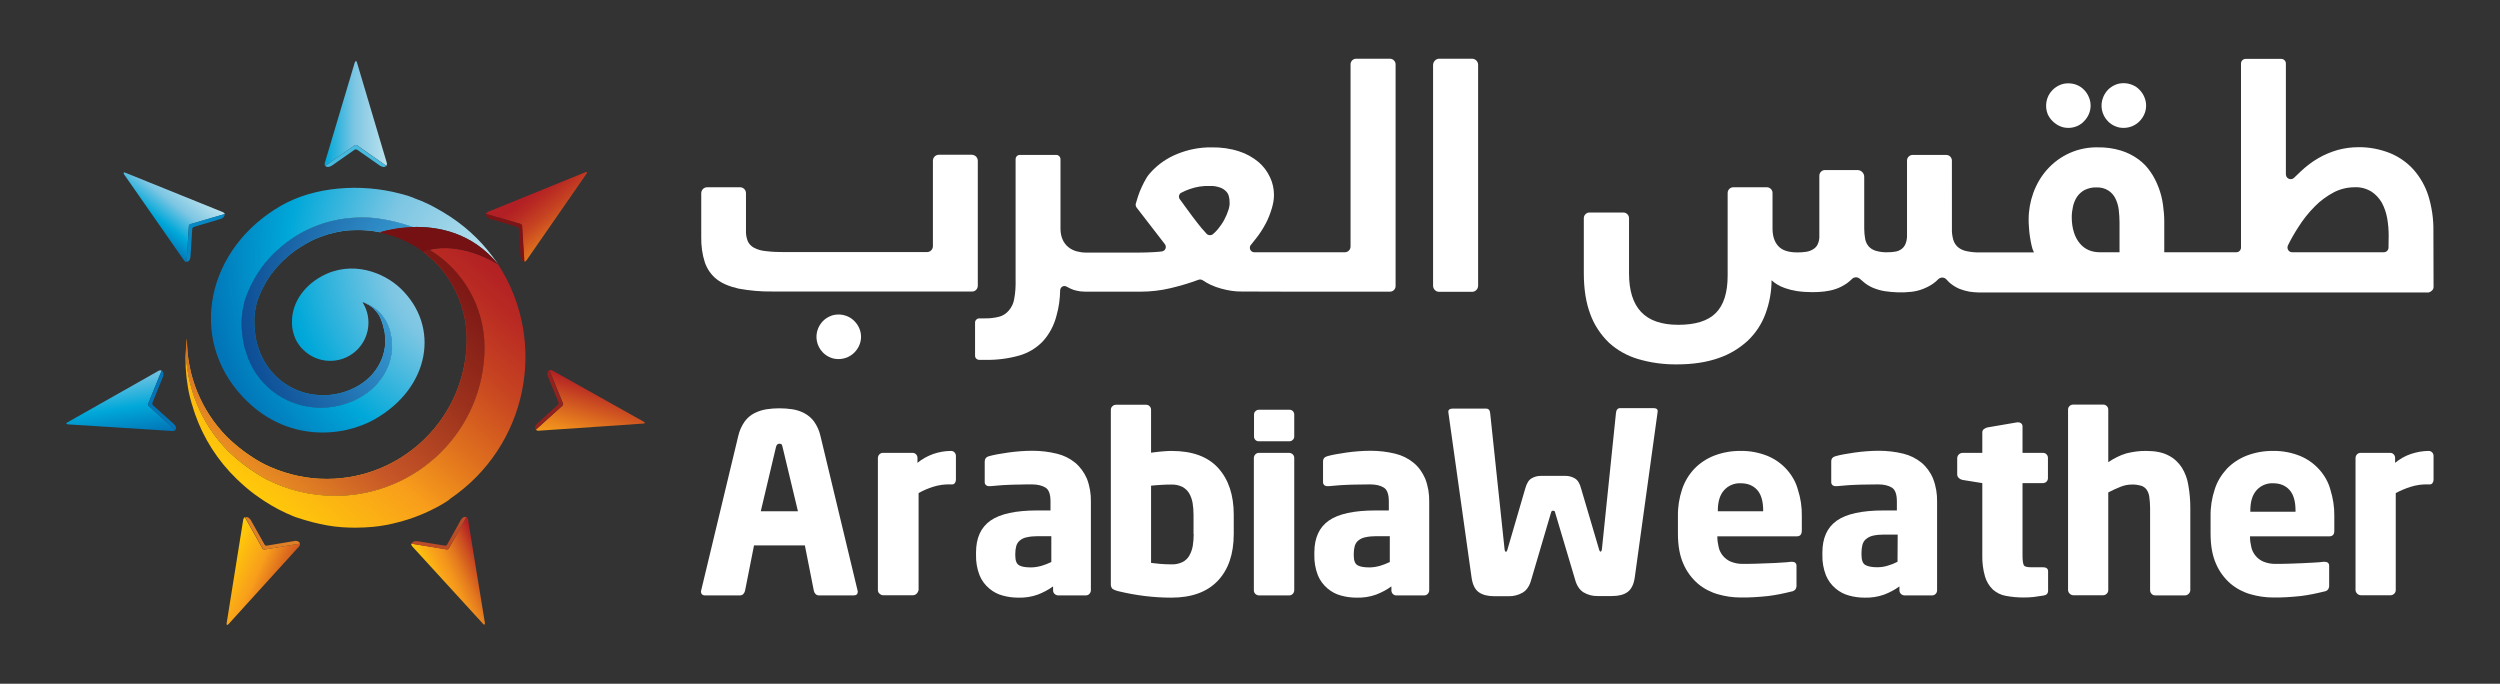 <?xml version="1.0" encoding="utf-8"?>
<!-- Generator: Adobe Illustrator 23.0.4, SVG Export Plug-In . SVG Version: 6.00 Build 0)  -->
<svg version="1.1" id="Layer_1" xmlns="http://www.w3.org/2000/svg" xmlns:xlink="http://www.w3.org/1999/xlink" x="0px" y="0px"
	 viewBox="0 0 1554 425" style="enable-background:new 0 0 1554 425;" xml:space="preserve">
<rect x="0" y="0" width="1554" height="425" fill="#333333" stroke="none"/>
<style type="text/css">
	.st0{fill:none;}
	.st1{fill:#FFFFFF;}
	.st2{fill:url(#SVGID_1_);}
	.st3{fill:#46B9DF;}
	.st4{fill:url(#SVGID_2_);}
	.st5{fill:#0688C4;}
	.st6{fill:url(#SVGID_3_);}
	.st7{fill:#0175B7;}
	.st8{fill:url(#SVGID_4_);}
	.st9{fill:#E08026;}
	.st10{fill:url(#SVGID_5_);}
	.st11{fill:#BC4B27;}
	.st12{fill:url(#SVGID_6_);}
	.st13{fill:#93221E;}
	.st14{fill:url(#SVGID_7_);}
	.st15{fill:#7F1416;}
	.st16{fill:url(#SVGID_8_);}
	.st17{fill:url(#SVGID_9_);}
	.st18{fill:url(#SVGID_10_);}
	.st19{fill:url(#SVGID_11_);}
	.st20{fill:url(#SVGID_12_);}
	.st21{fill:url(#SVGID_13_);}
	.st22{fill:url(#SVGID_14_);}
	.st23{fill:url(#SVGID_15_);}
	.st24{fill:url(#SVGID_16_);}
	.st25{fill:url(#SVGID_17_);}
	.st26{fill:url(#SVGID_18_);}
	.st27{fill:url(#SVGID_19_);}
	.st28{fill:url(#SVGID_20_);}
	.st29{fill:url(#SVGID_21_);}
	.st30{fill:url(#SVGID_22_);}
	.st31{fill:url(#SVGID_23_);}
	.st32{fill:url(#SVGID_24_);}
	.st33{fill:url(#SVGID_25_);}
	.st34{fill:url(#SVGID_26_);}
	.st35{fill:url(#SVGID_27_);}
	.st36{fill:url(#SVGID_28_);}
	.st37{fill:url(#SVGID_29_);}
	.st38{fill:url(#SVGID_30_);}
	.st39{fill:url(#SVGID_31_);}
	.st40{fill:url(#SVGID_32_);}
	.st41{fill:url(#SVGID_33_);}
	.st42{fill:url(#SVGID_34_);}
	.st43{fill:url(#SVGID_35_);}
	.st44{fill:url(#SVGID_36_);}
	.st45{fill:url(#SVGID_37_);}
	.st46{fill:url(#SVGID_38_);}
	.st47{fill:url(#SVGID_39_);}
	.st48{fill:url(#SVGID_40_);}
	.st49{fill:url(#SVGID_41_);}
	.st50{fill:url(#SVGID_42_);}
	.st51{fill:url(#SVGID_43_);}
	.st52{fill:url(#SVGID_44_);}
	.st53{fill:url(#SVGID_45_);}
	.st54{fill:url(#SVGID_46_);}
	.st55{fill:url(#SVGID_47_);}
	.st56{fill:url(#SVGID_48_);}
	.st57{fill:url(#SVGID_49_);}
	.st58{fill:url(#SVGID_50_);}
	.st59{fill:url(#SVGID_51_);}
	.st60{fill:url(#SVGID_52_);}
	.st61{fill:url(#SVGID_53_);}
	.st62{fill:url(#SVGID_54_);}
	.st63{fill:url(#SVGID_55_);}
	.st64{fill:url(#SVGID_56_);}
	.st65{fill:#761113;}
	.st66{fill:#DBD5D7;}
	.st67{fill:#9299A0;}
</style>
<title>Artboard 1</title>
<g>
	<path class="st0" d="M848.3,333.9c-1.5,0.3-3,1-4.2,2c-1,0.9-1.8,2.1-2.2,3.4c-0.4,1.5-0.6,3.1-0.6,4.7v1.3c0,3.1,0.8,5.1,2.4,6
		s4,1.3,7.3,1.3c2.3,0,4.5-0.3,6.7-1c2-0.6,4-1.4,5.9-2.3v-16.1H855C852.7,333.2,850.5,333.5,848.3,333.9z"/>
	<path class="st0" d="M762.4,118.8c-1-1-2.3-1.9-3.7-2.4c-2-0.7-4.2-1.1-6.3-1c-4.3-0.1-8.6,0.5-12.6,1.9c-1.8,0.7-3.6,1.5-5.3,2.3
		c-1.4,0.7-1.9,2.4-1.2,3.7c0.1,0.1,0.2,0.3,0.2,0.4c0.8,1.1,1.7,2.3,2.7,3.7c1.7,2.4,3.4,4.8,5.3,7.2c1.8,2.4,3.6,4.7,5.4,6.9
		c1.1,1.4,2.2,2.6,3.3,3.7c1,1.1,2.7,1.1,3.8,0.2c1.1-0.9,2.2-2,3.1-3.1c1.5-1.8,2.9-3.8,4-5.9c1.1-1.9,1.9-4,2.6-6.1
		c0.6-1.7,0.9-3.4,0.9-5.2c0-1.1-0.1-2.2-0.4-3.3C763.8,120.8,763.2,119.7,762.4,118.8z"/>
	<path class="st0" d="M1082,300.4c-3.9-0.2-7.7,1.4-10.3,4.3c-2.6,2.9-3.9,7.2-3.9,12.8v0.3h28.1v-0.3c0-5.8-1.2-10.1-3.7-12.9
		C1089.8,301.8,1086.4,300.4,1082,300.4z"/>
	<path class="st0" d="M485.9,276.3c-0.2-0.4-0.7-0.5-1.4-0.5c-1.1,0-1.9,0.8-2.2,2.3l-9.4,39.7H496l-9.5-39.7
		C486.4,277.5,486.2,276.9,485.9,276.3z"/>
	<path class="st0" d="M638,333.9c-1.5,0.3-3,1-4.2,2c-1,0.9-1.8,2.1-2.2,3.4c-0.4,1.5-0.6,3.1-0.6,4.7v1.3c0,3.1,0.8,5.1,2.4,6
		c1.6,0.9,4,1.3,7.3,1.3c2.3,0,4.5-0.3,6.7-1c2-0.6,4-1.4,6-2.3v-16.1h-8.8C642.4,333.2,640.2,333.5,638,333.9z"/>
	<path class="st0" d="M739.2,306.5c-1-1.7-2.4-3-4.2-3.9c-2.1-1-4.4-1.5-6.8-1.4c-1.9,0-4,0.1-6.3,0.2c-2.4,0.2-4.5,0.3-6.3,0.5v48
		c1.5,0.2,3.3,0.4,5.5,0.6c2.2,0.2,4.6,0.3,7.2,0.3c2.3,0.1,4.7-0.4,6.8-1.4c1.7-0.9,3.2-2.3,4.2-3.9c1.1-1.9,1.8-3.9,2.2-6
		c0.4-2.5,0.6-5.1,0.6-7.6v-12c0-2.5-0.2-5-0.6-7.5C741,310.4,740.3,308.3,739.2,306.5z"/>
	<path class="st0" d="M1164,332.9c-1.5,0.4-3,1.1-4.2,2.1c-1,1-1.8,2.2-2.2,3.5c-0.4,1.6-0.6,3.3-0.6,4.9v1.4c0,3.3,0.8,5.4,2.4,6.3
		c1.6,0.9,4,1.4,7.3,1.4c2.3,0,4.5-0.3,6.7-1c2.1-0.6,4.1-1.4,6-2.4v-17h-8.8C1168.5,332.1,1166.2,332.4,1164,332.9z"/>
	<path class="st0" d="M1480.5,126.2c-1.5-2.8-3.8-5.2-6.5-7c-3.2-1.9-6.8-2.8-10.5-2.7c-4.5,0-9,1.1-13,3.2
		c-4.3,2.3-8.3,5.2-11.7,8.7c-3.8,3.9-7.3,8.2-10.2,12.8c-2.4,3.7-4.5,7.5-6.5,11.4c-0.7,1.5-0.1,3.2,1.3,3.9
		c0.4,0.2,0.8,0.3,1.3,0.3h57c1.6,0,2.9-1.3,2.9-2.9c0,0,0,0,0,0v-7.2c0-3.6-0.3-7.2-0.9-10.7
		C1483.3,132.6,1482.2,129.3,1480.5,126.2z"/>
	<path class="st0" d="M1314.8,123.4c-1-2-2.5-3.7-4.4-4.9c-2.2-1.3-4.8-2-7.4-1.9c-2.5-0.1-5,0.5-7.3,1.6c-1.9,1-3.5,2.4-4.7,4.2
		c-1.2,1.8-2.1,3.8-2.5,5.9c-0.5,2.2-0.8,4.5-0.8,6.8c-0.1,3.2,0.4,6.5,1.4,9.6c0.8,2.5,2,4.8,3.7,6.8c1.5,1.8,3.4,3.2,5.5,4.1
		c2.2,0.9,4.5,1.3,6.8,1.3h12.2v-18.4c0-2.7-0.2-5.3-0.5-8C1316.6,127.9,1315.9,125.6,1314.8,123.4z"/>
	<path class="st0" d="M1413,300.4c-3.9-0.2-7.7,1.4-10.3,4.3c-2.6,2.9-3.9,7.2-3.9,12.8v0.6h28.1v-0.6c0-5.8-1.2-10.1-3.7-12.9
		C1420.8,301.8,1417.4,300.4,1413,300.4z"/>
	<path class="st1" d="M1441.7,291.9c-3.3-3.7-7.4-6.6-12-8.5c-5.3-2.1-10.9-3.2-16.6-3.1c-5.6-0.1-11.2,0.9-16.5,2.9
		c-4.6,1.8-8.8,4.5-12.3,8.1c-3.4,3.7-6.1,8-7.6,12.8c-1.8,5.4-2.7,11.1-2.6,16.8v10.8c0,7.4,1.1,13.7,3.4,18.8
		c2,4.7,5.1,8.9,9,12.3c3.7,3.1,7.9,5.3,12.5,6.6c4.5,1.3,9.2,2,13.9,2c5.7,0.1,11.5-0.3,17.2-0.9c4.9-0.6,9.7-1.6,14.5-2.8
		c1-0.1,2-0.6,2.6-1.4c0.5-0.9,0.7-1.8,0.6-2.8v-11.8c0-1.6-1-2.5-2.9-2.5h-0.5c-1.6,0.2-3.5,0.4-5.9,0.5s-4.9,0.3-7.7,0.4l-8.3,0.3
		c-2.8,0.1-5.4,0.1-7.9,0.1c-2.6,0.1-5.2-0.4-7.7-1.4c-1.9-0.8-3.6-2.1-4.9-3.7c-1.3-1.6-2.2-3.4-2.6-5.4c-0.5-2.1-0.8-4.2-0.8-6.3
		v-0.3h49.2c2.2,0,3.3-1.2,3.2-3.7v-9c0.1-5.5-0.8-11-2.4-16.2C1447.4,299.9,1445,295.6,1441.7,291.9z M1426.9,318.1h-28.1v-0.6
		c0-5.7,1.3-9.9,3.9-12.8c2.6-2.9,6.4-4.5,10.3-4.3c4.3,0,7.7,1.4,10.2,4.2c2.5,2.8,3.7,7.1,3.7,12.9V318.1z"/>
	<path class="st1" d="M1194.4,287.6c-3.3-2.7-7.2-4.6-11.3-5.6c-4.9-1.2-10-1.8-15.1-1.8c-5,0-10.1,0.4-15.1,1.1
		c-4.9,0.7-8.8,1.4-11.7,2.2c-2,0.5-2.9,1.6-2.9,3.4v12.5c-0.1,0.8,0.2,1.6,0.8,2.2c0.6,0.4,1.3,0.7,2,0.6h0.8l4.6-0.4
		c1.8-0.2,3.9-0.3,6.2-0.4c2.3-0.1,4.7-0.2,7.3-0.2s5-0.1,7.5-0.1c3.6,0,6.4,0.7,8.5,2c2.1,1.3,3.1,4.2,3.1,8.6v5.6h-8.3
		c-13.3,0-23,2.1-29,6.3c-6,4.2-9,10.8-9,19.9v1.4c-0.1,4.3,0.6,8.6,2.2,12.7c1.3,3.2,3.4,6,6,8.2c2.5,2.1,5.3,3.6,8.4,4.4
		c3.2,0.9,6.5,1.3,9.8,1.3c4.1,0.1,8.1-0.5,12-1.9c3.4-1.3,6.6-3,9.5-5.1v2.5c0,1.7,1.4,3,3.1,3.1h17.2c1.7,0,3.1-1.4,3.1-3.1v-55.1
		c0.1-4.9-0.7-9.8-2.5-14.4C1200,293.6,1197.5,290.2,1194.4,287.6z M1179.5,349.2c-1.9,1-3.9,1.8-6,2.4c-2.2,0.7-4.4,1-6.7,1
		c-3.3,0-5.7-0.5-7.3-1.4c-1.6-0.9-2.4-3-2.4-6.3v-1.4c0-1.7,0.2-3.3,0.6-4.9c0.4-1.4,1.1-2.6,2.2-3.5c1.2-1,2.6-1.7,4.2-2.1
		c2.2-0.5,4.4-0.7,6.7-0.7h8.8L1179.5,349.2z"/>
	<path class="st1" d="M1110.7,291.9c-3.3-3.7-7.4-6.6-12-8.5c-5.3-2.1-10.9-3.2-16.6-3.1c-5.6-0.1-11.2,0.9-16.5,2.9
		c-4.6,1.8-8.8,4.5-12.3,8.1c-3.5,3.7-6.1,8-7.7,12.8c-1.8,5.4-2.7,11.1-2.6,16.8v10.8c0,7.4,1.1,13.7,3.4,18.8
		c2,4.7,5.1,8.9,9,12.3c3.7,3.1,7.9,5.3,12.5,6.6c4.5,1.3,9.2,2,13.9,2c5.7,0.1,11.5-0.3,17.2-0.9c4.9-0.6,9.7-1.6,14.5-2.8
		c1-0.1,1.9-0.6,2.6-1.4c0.5-0.9,0.7-1.8,0.6-2.8v-11.8c0-1.6-1-2.5-2.9-2.5h-0.5c-1.5,0.2-3.5,0.4-5.9,0.5
		c-2.4,0.2-4.9,0.3-7.7,0.4l-8.3,0.3c-2.8,0.1-5.4,0.1-7.9,0.1c-2.6,0.1-5.2-0.4-7.7-1.4c-1.9-0.8-3.6-2.1-4.9-3.7
		c-1.3-1.6-2.2-3.4-2.6-5.4c-0.5-2.1-0.8-4.2-0.8-6.3v-0.3h49.3c2.2,0,3.2-1.2,3.2-3.7v-9c0.1-5.5-0.7-11-2.4-16.2
		C1116.4,299.9,1114,295.6,1110.7,291.9z M1095.9,317.8h-28.1v-0.3c0-5.7,1.3-9.9,3.9-12.8c2.6-2.9,6.4-4.5,10.4-4.3
		c4.3,0,7.7,1.4,10.2,4.2c2.5,2.8,3.7,7.1,3.7,12.9L1095.9,317.8z"/>
	<path class="st1" d="M533,366.8L510,271c-0.7-3.2-2.1-6.3-4-9c-1.6-2.2-3.7-3.9-6.1-5.2c-2.3-1.2-4.8-2-7.4-2.4
		c-2.6-0.4-5.3-0.6-8-0.6c-2.7,0-5.4,0.2-8,0.6c-2.6,0.4-5.1,1.2-7.5,2.4c-2.4,1.2-4.5,3-6.1,5.2c-1.9,2.7-3.3,5.8-4,9l-23,95.8
		c0,0.2,0,0.3-0.1,0.5c-0.1,0.1-0.1,0.2-0.1,0.3c0,1.6,0.9,2.5,2.6,2.5H460c0.7,0,1.5-0.3,2-0.8c0.5-0.6,0.9-1.2,1.1-2l5.6-28.3
		h31.6l5.6,28.3c0.2,0.8,0.5,1.4,1.1,2c0.5,0.5,1.3,0.8,2,0.8h21.6c1.8,0,2.6-0.8,2.6-2.5c0-0.1,0-0.2-0.1-0.3
		C533.1,367.1,533,367,533,366.8z M472.9,317.8l9.4-39.7c0.3-1.5,1-2.3,2.2-2.3c0.7,0,1.2,0.2,1.4,0.5c0.3,0.6,0.5,1.2,0.6,1.8
		l9.5,39.7H472.9z"/>
	<path class="st1" d="M878.6,287.6c-3.3-2.7-7.2-4.6-11.4-5.6c-4.9-1.2-10-1.8-15.1-1.8c-5,0-10.1,0.4-15.1,1.1
		c-4.9,0.7-8.8,1.4-11.7,2.2c-2,0.5-2.9,1.6-2.9,3.4v12.5c-0.1,0.8,0.2,1.6,0.8,2.2c0.6,0.4,1.3,0.7,2,0.6h0.8l4.6-0.4
		c1.9-0.2,3.9-0.3,6.3-0.4s4.7-0.2,7.3-0.2s5-0.1,7.5-0.1c3.6,0,6.4,0.7,8.5,2c2.1,1.3,3.1,4.2,3.1,8.6v5.6h-8.3
		c-13.3,0-23,2.1-29,6.3c-6,4.2-9,10.8-9,19.9v1.4c-0.1,4.3,0.6,8.6,2.2,12.7c1.3,3.2,3.4,6,6,8.2c2.5,2.1,5.3,3.6,8.4,4.4
		c3.2,0.9,6.5,1.3,9.8,1.3c4.1,0.1,8.1-0.5,12-1.9c3.4-1.3,6.6-3,9.5-5.1v2.5c0,0.8,0.3,1.6,0.9,2.2c0.6,0.6,1.3,0.9,2.2,0.9h17.3
		c1.7,0,3-1.4,3.1-3.1v-55.1c0.1-4.9-0.7-9.8-2.5-14.4C884.2,293.6,881.8,290.2,878.6,287.6z M863.8,349.4c-1.9,0.9-3.9,1.7-5.9,2.3
		c-2.2,0.6-4.4,1-6.7,1c-3.3,0-5.7-0.4-7.3-1.3s-2.4-2.9-2.4-6v-1.3c0-1.6,0.2-3.2,0.6-4.7c0.4-1.3,1.1-2.5,2.2-3.4
		c1.2-1,2.7-1.7,4.2-2c2.2-0.5,4.4-0.7,6.6-0.7h8.8V349.4z"/>
	<path class="st1" d="M728.2,280.3c-1.5,0-3.5,0.1-5.8,0.3c-2.3,0.2-4.6,0.5-6.9,0.8v-26.7c0-0.8-0.3-1.6-0.9-2.2
		c-0.6-0.6-1.3-0.9-2.2-0.9h-18.7c-0.8,0-1.6,0.3-2.2,0.9c-0.6,0.5-1,1.3-1,2.2v108.3c-0.1,1,0.2,2,0.8,2.8c0.6,0.6,1.9,1.2,3.9,1.7
		c10.8,2.6,21.8,4,32.9,4c12.6,0,22.2-3.5,28.8-10.4c6.6-6.9,10-16.6,10-29.2v-12c0-12.1-3.2-21.8-9.6-28.9S741.3,280.3,728.2,280.3
		z M742,331.9c0,2.6-0.2,5.1-0.6,7.6c-0.4,2.1-1.1,4.1-2.2,6c-1,1.7-2.4,3-4.2,3.9c-2.1,1-4.4,1.5-6.8,1.4c-2.6,0-5-0.1-7.2-0.3
		s-4-0.4-5.5-0.6v-48c1.9-0.2,4-0.4,6.3-0.5c2.4-0.2,4.5-0.2,6.3-0.2c2.3-0.1,4.7,0.4,6.8,1.4c1.7,0.9,3.2,2.3,4.2,3.9
		c1.1,1.8,1.8,3.9,2.2,6c0.4,2.5,0.6,5,0.6,7.5V331.9z"/>
	<path class="st1" d="M668.3,287.6c-3.3-2.7-7.2-4.6-11.4-5.6c-4.9-1.2-10-1.8-15.1-1.8c-5,0-10.1,0.4-15.1,1.1
		c-4.9,0.7-8.8,1.4-11.7,2.2c-2,0.5-2.9,1.7-2.9,3.4v12.5c-0.1,0.8,0.2,1.6,0.8,2.2c0.6,0.4,1.3,0.7,2,0.6h0.8l4.6-0.4
		c1.9-0.2,3.9-0.3,6.3-0.4s4.7-0.2,7.3-0.2c2.5-0.1,5-0.1,7.5-0.1c3.6,0,6.4,0.7,8.5,2c2.1,1.3,3.1,4.2,3.1,8.6v5.6h-8.3
		c-13.3,0-23,2.1-29,6.3c-6,4.2-9,10.8-9,19.9v1.4c-0.1,4.3,0.6,8.6,2.2,12.7c1.3,3.2,3.4,6,6,8.2c2.5,2.1,5.3,3.6,8.4,4.4
		c3.2,0.9,6.5,1.3,9.8,1.3c4.1,0.1,8.1-0.5,12-1.9c3.4-1.3,6.6-3,9.5-5.1v2.5c0,1.7,1.4,3,3.1,3.1H675c1.7,0,3-1.4,3.1-3.1v-55.1
		c0.1-4.9-0.7-9.8-2.5-14.4C673.9,293.6,671.4,290.2,668.3,287.6z M653.4,349.4c-1.9,0.9-3.9,1.7-5.9,2.3c-2.2,0.6-4.4,1-6.7,1
		c-3.3,0-5.8-0.4-7.3-1.3c-1.6-0.9-2.4-2.9-2.4-6v-1.3c0-1.6,0.2-3.2,0.6-4.7c0.4-1.3,1.1-2.5,2.2-3.4c1.2-1,2.6-1.7,4.2-2
		c2.2-0.5,4.4-0.7,6.6-0.7h8.8V349.4z"/>
	<path class="st1" d="M591.1,280.3c-3.8,0-7.5,0.7-11,1.9c-3.6,1.3-6.9,3.1-9.8,5.5v-3.1c0-0.8-0.3-1.6-0.9-2.2
		c-0.6-0.6-1.3-0.9-2.2-0.9h-18.4c-1.7,0-3,1.4-3.1,3.1v82.2c0,0.9,0.4,1.7,1,2.2c0.6,0.6,1.4,1,2.2,1h18.7c0.8,0,1.6-0.4,2.2-1
		c0.6-0.6,1-1.4,1.2-2.2v-60.3c2.8-1.6,5.9-2.9,9-3.9c3.5-1.1,7-1.6,10.7-1.5h1.2c0.7,0,1.3-0.3,1.7-0.9c0.4-0.6,0.6-1.3,0.6-2
		v-14.8c0-0.8-0.3-1.6-0.9-2.2C592.8,280.6,592,280.3,591.1,280.3z"/>
	<path class="st1" d="M801.4,281.5h-18.9c-1.7,0-3,1.4-3.1,3.1V367c0,1.7,1.4,3,3.1,3.1h18.9c1.7,0,3-1.4,3.1-3.1v-82.4
		C804.5,282.9,803.1,281.6,801.4,281.5z"/>
	<path class="st1" d="M1029.7,254.1c-0.5-0.3-1.1-0.4-1.7-0.4h-21c-1.4,0-2.3,1-2.5,2.9l-8.7,84.3c-0.1,1.3-0.4,2-0.9,2
		c-0.4,0-0.8-0.7-1.1-2l-11.1-37.6c-0.8-3-2.1-5-3.9-6c-1.7-1-3.7-1.5-5.7-1.5h-15.3c-2,0-4,0.5-5.7,1.5c-1.8,1-3,3-3.9,6L937.2,341
		c-0.3,1.3-0.7,2-1.1,2c-0.5,0-0.8-0.7-0.9-2l-8.9-84.1c-0.2-2-1-2.9-2.5-2.9h-21c-0.6,0-1.2,0.1-1.7,0.4c-0.6,0.3-0.9,1-0.8,1.6
		v0.3l14.4,102.5c0.6,4.5,2.1,7.6,4.5,9.3c2.4,1.7,5.6,2.5,9.7,2.5h8.8c3.1,0.1,6.2-0.7,8.9-2.3c2.5-1.5,4.3-4.3,5.3-8.2l12.2-41.4
		c0.1-0.4,0.3-0.7,0.5-1.1c0.2-0.1,0.5-0.2,0.8-0.1c0.3,0,0.6,0,0.8,0.1c0.3,0.3,0.5,0.7,0.5,1.1L979,360c1,3.9,2.8,6.6,5.3,8.2
		c2.7,1.6,5.8,2.4,8.9,2.3h8.8c4.1,0,7.4-0.8,9.7-2.5s3.9-4.7,4.5-9.3l14.2-102.8v-0.3C1030.5,255.1,1030.2,254.5,1029.7,254.1z"/>
	<path class="st1" d="M1269.9,352.6h-7.6c-2.4,0-3.8-0.4-4.3-1.3s-0.8-2.9-0.8-6v-45h12.7c0.8,0,1.6-0.3,2.2-0.9
		c0.6-0.6,0.9-1.4,0.9-2.2v-12.6c0-0.8-0.3-1.6-0.9-2.2c-0.6-0.6-1.3-0.9-2.2-0.9h-12.7v-16.4c0-0.7-0.2-1.4-0.8-1.9
		c-0.6-0.5-1.3-0.7-2-0.7h-0.4l-18.7,3.2c-0.8,0.2-1.5,0.6-2.2,1.1c-0.6,0.5-0.9,1.2-0.9,2v12.7h-12.4c-1.7,0.1-3.1,1.5-3.2,3.2V295
		c0,0.8,0.4,1.6,1,2.1c0.6,0.6,1.4,1,2.2,1.2l12.4,2V345c-0.1,4.5,0.4,9,1.7,13.4c0.9,3.1,2.6,5.9,4.9,8.1c2.3,2,5.1,3.4,8.1,3.9
		c3.7,0.7,7.4,1,11.1,1c2,0,4-0.1,6-0.3c1.8-0.2,3.8-0.5,6.2-0.9c2-0.3,2.9-1.3,2.9-3.1v-12C1273.1,353.5,1272,352.6,1269.9,352.6z"
		/>
	<path class="st1" d="M1356.2,290.6c-2.1-3.2-4.9-5.8-8.3-7.5c-3.6-1.9-8.1-2.8-13.7-2.8c-4.2-0.1-8.3,0.5-12.4,1.5
		c-4,1.2-7.8,3.1-11.3,5.5v-32.7c0-1.7-1.4-3.1-3.1-3.1h-18.8c-1.7,0-3.1,1.4-3.1,3.1v112.2c0.1,1.7,1.5,3.1,3.2,3.2h18.7
		c0.8,0,1.6-0.4,2.2-1c0.6-0.6,0.9-1.4,0.9-2.2v-60.7c2.5-1.3,5-2.5,7.6-3.5c2.2-0.9,4.6-1.4,6.9-1.4c2-0.1,3.9,0.2,5.8,0.7
		c1.4,0.4,2.6,1.2,3.5,2.4c0.9,1.3,1.5,2.9,1.7,4.5c0.3,2.2,0.5,4.5,0.5,6.8v51.3c0,0.8,0.3,1.6,0.9,2.2c0.5,0.6,1.3,1,2.2,1h18.7
		c1.7-0.1,3.1-1.5,3.2-3.2v-51.4c0-4.6-0.4-9.2-1.2-13.7C1359.7,297.7,1358.3,294,1356.2,290.6z"/>
	<path class="st1" d="M1509.7,280.3c-3.8,0-7.5,0.7-11.1,1.9c-3.6,1.2-6.9,3.1-9.8,5.5v-3.1c0-0.8-0.3-1.6-0.9-2.2
		c-0.6-0.6-1.3-0.9-2.2-0.9h-18.4c-1.7,0-3,1.4-3.1,3.1v82.2c0.1,1.7,1.5,3.1,3.2,3.2h18.7c0.8,0,1.6-0.4,2.2-1
		c0.6-0.6,0.9-1.4,0.9-2.2v-60.3c3-1.6,6.1-2.9,9.3-3.9c3.5-1.1,7-1.6,10.7-1.5h1.2c0.7,0,1.3-0.3,1.7-0.9c0.4-0.6,0.6-1.3,0.6-2
		v-14.8C1512.7,281.7,1511.4,280.3,1509.7,280.3L1509.7,280.3z"/>
	<path class="st1" d="M607.8,177.6V100c0-2.1-1.6-3.7-3.7-3.8c0,0,0,0-0.1,0h-20.4c-2.1,0-3.7,1.7-3.7,3.7c0,0,0,0,0,0v53.1
		c0,2.1-1.7,3.7-3.7,3.7c0,0,0,0,0,0h-88.2c-4,0-8-0.1-11.9-0.6c-2.6-0.2-5.1-0.9-7.4-2.1c-1.7-0.9-3.1-2.3-3.9-4.1
		c-0.8-2.1-1.2-4.3-1.1-6.5v-23.3c0-2.1-1.7-3.7-3.7-3.7h-20.4c-2.1,0-3.7,1.7-3.7,3.7c0,0,0,0,0,0v27.3c-0.1,5.3,0.6,10.6,2.2,15.6
		c1.4,4.1,3.9,7.8,7.3,10.5c3.4,2.7,8,4.6,13.7,5.9c7,1.3,14,1.9,21.1,1.8h124C606.1,181.3,607.8,179.7,607.8,177.6
		C607.8,177.6,607.8,177.6,607.8,177.6z"/>
	<path class="st1" d="M531.1,199.6c-1.3-1.3-2.7-2.3-4.4-3c-1.7-0.7-3.5-1.1-5.4-1.1c-1.9,0-3.7,0.3-5.4,1.1c-1.6,0.7-3.1,1.7-4.4,3
		c-1.2,1.3-2.2,2.8-2.9,4.4c-2.2,5.2-1,11.1,2.9,15.1c1.3,1.3,2.7,2.3,4.4,3c1.7,0.8,3.5,1.1,5.4,1.1c1.8,0,3.7-0.4,5.4-1.1
		c1.6-0.7,3.1-1.7,4.4-3c1.3-1.3,2.3-2.8,3-4.4c1.5-3.4,1.5-7.3,0-10.7C533.4,202.4,532.4,200.9,531.1,199.6z"/>
	<path class="st1" d="M802.9,181.3H864c1.9,0,3.5-1.5,3.5-3.5V40c0-1.9-1.6-3.5-3.5-3.5l0,0h-21c-1.9,0-3.5,1.5-3.5,3.5c0,0,0,0,0,0
		v113.3c0,1.9-1.6,3.5-3.5,3.5h-56.3c-1.5,0-2.8-1.2-2.8-2.8c0-0.6,0.2-1.3,0.6-1.7l3.1-3.9c2.4-3,4.4-6.1,6.2-9.5
		c1.6-3,2.8-6.2,3.8-9.5c0.8-2.7,1.3-5.5,1.3-8.2c0-3.8-0.8-7.5-2.4-10.9c-1.7-3.7-4.1-6.9-7.1-9.5c-3.6-3-7.7-5.3-12.1-6.7
		c-5.5-1.8-11.3-2.6-17.2-2.5c-7.2-0.1-14.4,1.3-21.1,4c-6.3,2.5-11.9,6.3-16.5,11.3c-1.1,1.2-2.1,2.4-2.9,3.8c-1,1.7-2,3.5-2.8,5.3
		c-0.9,1.9-1.7,3.9-2.4,6c-0.5,1.6-1,3.1-1.4,4.6c-0.2,0.8,0,1.7,0.5,2.4l17.6,22.8c0.9,1.2,0.7,3-0.5,3.9c-0.4,0.3-0.9,0.5-1.4,0.6
		c-1.5,0.2-3.1,0.3-4.7,0.4c-3.3,0.2-6.4,0.3-9.5,0.3h-33.1c-1.9,0-3.9-0.3-5.7-0.8c-1.8-0.5-3.5-1.3-5-2.5
		c-1.5-1.2-2.8-2.8-3.6-4.6c-1-2.2-1.4-4.6-1.4-7V99c0-1.5-1.2-2.7-2.6-2.7h-22.7c-1.5,0-2.6,1.2-2.6,2.7v74.6
		c0.1,4.1-0.1,8.3-0.9,12.4c-0.4,2.6-1.6,5-3.3,7c-1.6,1.9-3.7,3.3-6.1,3.9c-2.9,0.7-6,1.1-9,1h-3.2c-1.5,0-2.7,1.2-2.7,2.6v20.6
		c0,1.5,1.2,2.6,2.7,2.6h3.9c7.1,0.1,14.1-0.8,20.9-2.7c5.5-1.6,10.6-4.6,14.6-8.8c4.1-4.5,7-10,8.5-15.9c1.5-5.2,2.2-10.5,2.3-15.9
		c0.1-1.5,1.3-2.7,2.8-2.6c0.5,0,0.9,0.2,1.3,0.4c1.4,0.8,2.8,1.5,4.3,2c1.3,0.4,2.7,0.7,4.1,0.9c1.1,0.1,2.2,0.2,3.2,0.2h34
		c6.4,0,12.8-0.7,19-2.2c5.9-1.4,11.6-3.1,17.3-5.2c0.9-0.3,1.8-0.2,2.6,0.3c1.6,1.1,3.2,2,4.9,2.8c2.1,1,4.4,1.8,6.6,2.4
		c2.2,0.6,4.4,1.1,6.6,1.4c2,0.3,4,0.4,6,0.4L802.9,181.3z M763.6,130.5c-0.7,2.1-1.5,4.1-2.6,6.1c-1.1,2.1-2.5,4.1-4,5.9
		c-0.9,1.1-2,2.2-3.1,3.1c-1.1,0.9-2.8,0.8-3.8-0.2c-1-1.1-2.1-2.3-3.3-3.7c-1.8-2.2-3.6-4.5-5.4-6.9s-3.6-4.8-5.3-7.2
		c-0.9-1.3-1.8-2.6-2.7-3.7c-0.9-1.2-0.7-2.9,0.5-3.9c0.1-0.1,0.2-0.2,0.4-0.2c1.7-0.9,3.5-1.7,5.3-2.3c4-1.4,8.3-2.1,12.6-1.9
		c2.2-0.1,4.3,0.3,6.3,1c1.4,0.5,2.6,1.3,3.7,2.4c0.9,0.9,1.4,2,1.7,3.2c0.3,1.1,0.4,2.2,0.4,3.3
		C764.5,127.1,764.1,128.9,763.6,130.5z"/>
	<path class="st1" d="M1512.7,178.4l-0.1-35.2c0.1-7.2-1-14.5-3.1-21.4c-1.9-6-5-11.5-9.1-16.2c-4-4.5-9.1-8.1-14.7-10.4
		c-6.3-2.5-13-3.8-19.8-3.7c-4.3,0-8.6,0.6-12.7,1.7c-4.2,1.2-8.3,2.9-12.1,5.1c-4,2.3-7.6,5.1-10.9,8.2l-4.3,4.1
		c-1.2,1.1-3.1,1-4.2-0.2c-0.5-0.5-0.7-1.2-0.8-1.9v-69c0-1.6-1.3-2.9-2.9-2.9h-22.1c-1.6,0-2.9,1.3-2.9,2.9c0,0,0,0,0,0v114.4
		c0,1.6-1.3,2.9-2.9,2.9h-44.8v-19.1c0-3.5-0.3-7-0.8-10.5c-0.5-3.6-1.4-7.2-2.7-10.6c-1.3-3.4-2.9-6.7-5-9.7
		c-2.1-3.1-4.7-5.8-7.6-7.9c-3.3-2.4-6.9-4.2-10.8-5.4c-4.6-1.4-9.5-2.1-14.3-2c-12.2-0.3-23.8,4.9-31.8,14
		c-3.7,4.2-6.5,9.1-8.4,14.3c-1.9,5.3-2.9,10.8-2.9,16.4c0,1.5,0,3.2,0.2,5.1c0.1,1.9,0.3,3.8,0.6,5.7s0.6,3.7,1,5.4
		c0.3,1.5,0.8,3,1.5,4.4h-33.4c-2.9,0.1-5.8-0.2-8.6-0.8c-2-0.4-3.9-1.3-5.4-2.6c-1.3-1.2-2.3-2.8-2.8-4.6c-0.6-2.2-0.9-4.6-0.8-6.9
		V99.8c0-1.9-1.6-3.5-3.5-3.5l0,0h-20.9c-1.9,0-3.5,1.6-3.5,3.5c0,0,0,0,0,0v46.1c0.1,1.9-0.2,3.8-0.9,5.6c-0.5,1.3-1.4,2.5-2.5,3.3
		c-1.1,0.8-2.4,1.4-3.8,1.6c-1.6,0.3-3.2,0.4-4.9,0.4c-2.5,0.1-4.9-0.2-7.3-0.9c-1.7-0.5-3.2-1.4-4.4-2.7c-1.1-1.3-1.9-2.9-2.2-4.6
		c-0.4-2.2-0.6-4.4-0.6-6.6v-32.1c0-2.3-1.9-4.2-4.2-4.2h-20.2c-1.9,0-3.5,1.6-3.5,3.5v37.4c0.1,1.8-0.3,3.6-1,5.2
		c-0.6,1.3-1.6,2.4-2.8,3.1c-1.3,0.8-2.8,1.4-4.3,1.6c-1.8,0.3-3.7,0.4-5.6,0.4c-5.5,0-9.4-1.3-11.8-3.9s-3.6-6.3-3.6-10.9v-22.2
		c0-1.9-1.6-3.5-3.5-3.5l0,0h-20.9c-1.9,0-3.5,1.6-3.5,3.5c0,0,0,0,0,0v51.4c0,10.7-2.5,18.4-7.4,23.3c-4.9,4.9-12.7,7.3-23.3,7.3
		c-10.4,0-18.1-2.7-23.1-8c-5-5.3-7.5-13.3-7.5-23.9v-34.4c0-1.9-1.6-3.5-3.5-3.5H988c-1.9,0-3.5,1.6-3.5,3.5v34.2
		c0,9.8,1.3,18.2,4,25.4c2.4,6.7,6.4,12.7,11.5,17.7c5.2,4.8,11.5,8.3,18.3,10.3c7.8,2.3,16,3.4,24.1,3.3c9.8,0,18.4-1.3,25.8-3.9
		c6.8-2.3,13-6,18.3-10.9c4.8-4.6,8.6-10.3,10.9-16.6c2.5-6.7,3.8-13.8,3.8-20.9c1,0.9,2.2,1.8,3.3,2.5c1.6,1,3.3,1.8,5.1,2.4
		c2.3,0.8,4.7,1.4,7.2,1.8c3.2,0.5,6.5,0.7,9.7,0.7c2.5,0,5-0.1,7.5-0.4c2.5-0.3,4.9-0.8,7.2-1.6c2.4-0.8,4.6-2,6.7-3.4
		c1.1-0.8,2.2-1.7,3.2-2.7c1.3-1.4,3.5-1.5,5-0.2l2.2,1.9c1.7,1.5,3.7,2.7,5.7,3.6c2.4,1,5,1.8,7.6,2.2c5.4,0.8,11,1,16.4,0.4
		c4.8-0.5,9.5-2.3,13.5-5c1.2-0.9,2.4-1.8,3.4-2.9c1.4-1.3,3.6-1.3,4.9,0.1c0.1,0.1,0.1,0.1,0.2,0.2c0.7,0.8,1.4,1.5,2.2,2.2
		c1.7,1.4,3.6,2.6,5.7,3.5c2,0.8,4.1,1.4,6.3,1.8c1.8,0.3,3.7,0.4,5.6,0.5c0.2,0,0.5,0,0.7,0h279.2
		C1511.4,181.3,1512.7,180,1512.7,178.4z M1317.4,156.8h-12.2c-2.3,0-4.7-0.4-6.8-1.3c-2.1-0.9-4-2.3-5.5-4.1
		c-1.7-2-2.9-4.3-3.7-6.8c-1-3.1-1.4-6.3-1.4-9.6c0-2.3,0.3-4.6,0.8-6.8c0.5-2.1,1.3-4.1,2.5-5.9c1.2-1.7,2.8-3.2,4.7-4.2
		c2.3-1.1,4.8-1.7,7.3-1.6c2.6-0.1,5.2,0.5,7.4,1.9c1.9,1.2,3.4,2.9,4.4,4.9c1.1,2.2,1.8,4.6,2.1,7c0.3,2.7,0.5,5.3,0.5,8V156.8z
		 M1484.7,153.9c0,1.6-1.3,2.9-2.9,2.9l0,0h-57c-1.6,0-2.9-1.3-2.9-3c0-0.4,0.1-0.9,0.3-1.3c1.9-3.9,4.1-7.7,6.5-11.4
		c2.9-4.6,6.3-8.9,10.2-12.8c3.4-3.5,7.4-6.4,11.7-8.7c4-2.1,8.5-3.2,13-3.2c3.7-0.2,7.3,0.8,10.5,2.7c2.7,1.8,4.9,4.2,6.5,7
		c1.6,3,2.7,6.3,3.3,9.7c0.6,3.5,0.9,7.1,0.9,10.7L1484.7,153.9z"/>
	<path class="st1" d="M894.6,36.5h20.4c2.1,0,3.8,1.7,3.8,3.8v137.3c0,2.1-1.7,3.8-3.8,3.8h-20.4c-2.1,0-3.8-1.7-3.8-3.8V40.3
		C890.9,38.2,892.6,36.5,894.6,36.5z"/>
	<path class="st1" d="M1276,75.4c1.3,1.3,2.8,2.3,4.4,3c1.7,0.8,3.6,1.1,5.4,1.1c1.8,0,3.6-0.4,5.3-1.1c1.6-0.7,3.1-1.7,4.3-3
		c1.3-1.3,2.3-2.8,3-4.4c1.5-3.4,1.5-7.3,0-10.7c-0.7-1.7-1.7-3.2-3-4.5c-2.5-2.6-6-4-9.7-4c-1.9,0-3.7,0.3-5.4,1.1
		c-1.6,0.7-3.1,1.7-4.4,3c-4,4-5.1,10-3,15.2C1273.7,72.7,1274.7,74.2,1276,75.4z"/>
	<path class="st1" d="M1310.3,75.4c1.3,1.3,2.7,2.3,4.4,3c1.7,0.8,3.5,1.1,5.4,1.1c1.8,0,3.7-0.4,5.4-1.1c1.6-0.7,3.1-1.7,4.4-3
		c1.3-1.3,2.3-2.8,3-4.4c1.5-3.4,1.5-7.3,0-10.7c-0.7-1.7-1.7-3.2-3-4.5c-1.2-1.3-2.7-2.3-4.4-3c-1.7-0.7-3.5-1.1-5.4-1.1
		c-1.9,0-3.7,0.3-5.4,1.1c-1.6,0.7-3.1,1.7-4.4,3c-1.2,1.3-2.2,2.8-2.9,4.5C1305.2,65.5,1306.4,71.4,1310.3,75.4z"/>
	<path class="st1" d="M801.6,254.7h-19.1c-0.8,0-1.5,0.3-2.1,0.9c-0.6,0.5-0.9,1.3-0.9,2.1v13.7c0,1.6,1.3,2.9,2.9,2.9h19.1
		c0.8,0,1.5-0.3,2.1-0.9c0.6-0.5,0.9-1.3,0.9-2v-13.7C804.5,256,803.2,254.7,801.6,254.7z"/>
	<g>
		<path class="st0" d="M185.6,340l-0.3,0.4L185.6,340z"/>
		<path class="st0" d="M202.2,103L202.2,103C202.2,103,202.3,103,202.2,103L202.2,103L202.2,103z"/>
		<path class="st0" d="M202.4,102.9L202.4,102.9L202.4,102.9L202.4,102.9z"/>
		<path class="st0" d="M202.3,100c0-0.2,0.1-0.3,0.1-0.3L202.3,100z"/>
		<path class="st0" d="M114.2,161.5l-0.3-0.4C114,161.2,114.1,161.3,114.2,161.5z"/>
		<path class="st0" d="M105.6,267.9h0.4H105.6z"/>
		<path class="st0" d="M113.7,160.8l-0.2-0.3L113.7,160.8z"/>
		<path class="st0" d="M113.5,160.5"/>
		<path class="st0" d="M105.6,267.9"/>
		<path class="st0" d="M184.8,341"/>
		<path class="st0" d="M305,131l-0.3,0.1C304.8,131.1,304.9,131,305,131z"/>
		<path class="st0" d="M291.2,324.6"/>
		<path class="st0" d="M305,131"/>
		<path class="st0" d="M291.1,323.8c0-0.1,0-0.3-0.1-0.4C291,323.5,291.1,323.7,291.1,323.8z"/>
		<path class="st0" d="M344.7,231.1l-0.3-0.2L344.7,231.1z"/>
		<path class="st0" d="M344.7,231.1"/>
		
			<linearGradient id="SVGID_1_" gradientUnits="userSpaceOnUse" x1="239.696" y1="355.477" x2="187.266" y2="355.477" gradientTransform="matrix(1 0 0 -1 0 426)">
			<stop  offset="0" style="stop-color:#BAE1ED"/>
			<stop  offset="0.37" style="stop-color:#7DC6E3"/>
			<stop  offset="0.71" style="stop-color:#00A8D9"/>
			<stop  offset="1" style="stop-color:#0175B7"/>
		</linearGradient>
		<path class="st2" d="M220.5,90.3c0.4-0.2,0.9-0.2,1.4,0l18.3,12.8c0.4-0.7,0.4-1.6,0.1-2.3l-18.4-61.9c-0.6-2.1-1.4,0-1.4,0
			l-18.5,62c-0.3,0.7-0.3,1.6,0.2,2.2L220.5,90.3z M202.4,99.7c0,0.1-0.1,0.2-0.1,0.3L202.4,99.7z"/>
		<path class="st3" d="M220.5,90.3l-18.3,12.8l0,0c0.4,0.5,1.1,0.7,1.7,0.7c0.8-0.1,1.6-0.4,2.3-0.8l0,0l14.3-10
			c0.4-0.2,0.9-0.2,1.4,0l14.3,10c0.6,0.4,1.4,0.7,2.1,0.8c0.7,0.1,1.3-0.2,1.8-0.7l-18.3-12.8C221.4,90,220.9,90,220.5,90.3z
			 M202.3,103L202.3,103L202.3,103L202.3,103C202.3,103,202.3,103,202.3,103z M202.4,102.9L202.4,102.9L202.4,102.9z"/>
		
			<linearGradient id="SVGID_2_" gradientUnits="userSpaceOnUse" x1="113.966" y1="313.014" x2="89.936" y2="282.425" gradientTransform="matrix(1 0 0 -1 0 426)">
			<stop  offset="0" style="stop-color:#BAE1ED"/>
			<stop  offset="0.37" style="stop-color:#7DC6E3"/>
			<stop  offset="0.71" style="stop-color:#00A8D9"/>
			<stop  offset="1" style="stop-color:#0175B7"/>
		</linearGradient>
		<path class="st4" d="M117.4,140.5c0.1-0.5,0.4-0.9,0.8-1.1l21.5-6.3c-0.2-1.1-1.8-1.5-1.8-1.5L78,107.4c-2-0.8-0.8,1.1-0.8,1.1
			l37,53.1c-0.1-0.2-0.2-0.3-0.3-0.4l0.3,0.4c0.7,1,1.3,1.3,1.8,1.3L117.4,140.5z M113.5,160.5L113.5,160.5l0.2,0.3L113.5,160.5z"/>
		<path class="st5" d="M117.4,140.5l-1.4,22.3l0,0c0.6-0.1,1.2-0.4,1.6-0.9c0.5-0.7,0.7-1.5,0.8-2.3l0,0l1.1-17.4
			c0.1-0.5,0.4-0.9,0.8-1.1l16.8-5c0.7-0.2,1.4-0.6,1.9-1.2c0.5-0.5,0.7-1.2,0.6-1.9l-21.5,6.3C117.7,139.5,117.4,140,117.4,140.5z"
			/>
		
			<linearGradient id="SVGID_3_" gradientUnits="userSpaceOnUse" x1="66.709" y1="215.483" x2="76.169" y2="153.953" gradientTransform="matrix(1 0 0 -1 0 426)">
			<stop  offset="0" style="stop-color:#BAE1ED"/>
			<stop  offset="0.37" style="stop-color:#7DC6E3"/>
			<stop  offset="0.71" style="stop-color:#00A8D9"/>
			<stop  offset="1" style="stop-color:#0175B7"/>
		</linearGradient>
		<path class="st6" d="M92.1,251l8.4-20.7c-0.8-0.2-1.6-0.1-2.3,0.4L42,262.5c-1.9,1.1,0.3,1.3,0.3,1.3l64.5,4.1
			c0.8,0.2,1.6-0.1,2.2-0.6l-16.6-15C92.1,252,92,251.5,92.1,251z M105.6,267.9h0.4H105.6z"/>
		<path class="st7" d="M108,263.5L108,263.5l-13-11.7c-0.3-0.4-0.4-0.9-0.3-1.3l6.6-16.3c0.3-0.7,0.4-1.5,0.3-2.2
			c-0.1-0.7-0.5-1.3-1.1-1.6L92.1,251c-0.2,0.5,0,1,0.3,1.3l16.6,15l0,0c0.3-0.5,0.5-1.2,0.3-1.8C109.1,264.7,108.6,264,108,263.5z"
			/>
		
			<linearGradient id="SVGID_4_" gradientUnits="userSpaceOnUse" x1="141.188" y1="73.448" x2="192.528" y2="50.508" gradientTransform="matrix(1 0 0 -1 0 426)">
			<stop  offset="0" style="stop-color:#FFC80A"/>
			<stop  offset="0.33" style="stop-color:#F89E1B"/>
			<stop  offset="0.52" style="stop-color:#DF701E"/>
			<stop  offset="0.73" style="stop-color:#C74421"/>
			<stop  offset="0.9" style="stop-color:#B82923"/>
			<stop  offset="1" style="stop-color:#B21F24"/>
		</linearGradient>
		<path class="st8" d="M164.4,341.6c-0.5,0-1-0.2-1.2-0.6l-11-19.5c-1,0.5-1.1,2-1.1,2l-10.2,63.8c-0.3,2.2,1.2,0.6,1.2,0.6
			l43.5-47.9l-0.3,0.4l0.3-0.4c0.6-0.5,0.9-1.3,0.8-2.1L164.4,341.6z"/>
		<path class="st9" d="M164.4,341.6l22.1-3.7l0,0c-0.2-0.6-0.7-1.1-1.2-1.4c-0.8-0.3-1.6-0.4-2.4-0.2l0,0l-17.2,2.9
			c-0.5,0-1-0.2-1.2-0.6l-8.6-15.3c-0.4-0.7-0.9-1.2-1.6-1.6c-0.6-0.3-1.3-0.4-1.9-0.1l11,19.5C163.5,341.4,163.9,341.6,164.4,341.6
			z"/>
		
			<linearGradient id="SVGID_5_" gradientUnits="userSpaceOnUse" x1="269.647" y1="58.81" x2="302.957" y2="74.65" gradientTransform="matrix(1 0 0 -1 0 426)">
			<stop  offset="0" style="stop-color:#FFC80A"/>
			<stop  offset="0.3" style="stop-color:#F89E1B"/>
			<stop  offset="0.4" style="stop-color:#F3941C"/>
			<stop  offset="0.57" style="stop-color:#E47A1E"/>
			<stop  offset="0.79" style="stop-color:#CC4F21"/>
			<stop  offset="1" style="stop-color:#B21F24"/>
		</linearGradient>
		<path class="st10" d="M291,323.4c0-0.8-0.4-1.5-1.1-2L279,340.9c-0.3,0.4-0.7,0.6-1.2,0.6l-22.1-3.6c-0.3,1.1,0.9,2.1,0.9,2.1
			l43.6,47.7c1.5,1.6,1.2-0.6,1.2-0.6L291,323.4z M291,323.4c0,0.2,0,0.3,0.1,0.4C291.1,323.7,291,323.5,291,323.4L291,323.4z"/>
		<path class="st11" d="M279,340.9l10.9-19.5l0,0l0,0l0,0c-0.6-0.2-1.3-0.2-1.8,0.1c-0.7,0.4-1.3,1-1.7,1.8l0,0l-8.5,15.3
			c-0.3,0.4-0.7,0.6-1.2,0.6l-17.3-2.8c-0.8-0.1-1.5,0-2.3,0.2c-0.6,0.3-1.1,0.8-1.3,1.4l22.1,3.6
			C278.3,341.6,278.8,341.4,279,340.9z"/>
		
			<linearGradient id="SVGID_6_" gradientUnits="userSpaceOnUse" x1="356.395" y1="128.063" x2="373.325" y2="187.043" gradientTransform="matrix(1 0 0 -1 0 426)">
			<stop  offset="0" style="stop-color:#FFC80A"/>
			<stop  offset="0.35" style="stop-color:#F89E1B"/>
			<stop  offset="0.49" style="stop-color:#EC881D"/>
			<stop  offset="0.77" style="stop-color:#CD5021"/>
			<stop  offset="1" style="stop-color:#B21F24"/>
		</linearGradient>
		<path class="st12" d="M400.1,262.1l-56.4-31.6c-0.6-0.5-1.5-0.6-2.2-0.4l8.5,20.7c0.1,0.5,0,1-0.3,1.3l-16.6,15
			c0.6,0.6,1.4,0.8,2.2,0.6l64.4-4.4C402,263.3,400.1,262.1,400.1,262.1z M344.7,231.1l-0.3-0.2L344.7,231.1z"/>
		<path class="st13" d="M349.9,250.8l-8.5-20.7l0,0c-0.5,0.3-0.9,0.9-1.1,1.5c-0.1,0.8,0,1.7,0.3,2.4l0,0l6.6,16.2
			c0.2,0.5,0,1-0.3,1.3l-13,11.8c-0.6,0.5-1,1.2-1.2,1.9c-0.2,0.7-0.1,1.4,0.3,1.9l16.6-15C350,251.8,350.1,251.3,349.9,250.8z"/>
		
			<linearGradient id="SVGID_7_" gradientUnits="userSpaceOnUse" x1="369.333" y1="261.05" x2="332.203" y2="307.65" gradientTransform="matrix(1 0 0 -1 0 426)">
			<stop  offset="0.25" style="stop-color:#FFC80A"/>
			<stop  offset="0.29" style="stop-color:#F89E1B"/>
			<stop  offset="0.5" style="stop-color:#DF701E"/>
			<stop  offset="0.72" style="stop-color:#C74421"/>
			<stop  offset="0.9" style="stop-color:#B82923"/>
			<stop  offset="1" style="stop-color:#B21F24"/>
		</linearGradient>
		<path class="st14" d="M363.7,107.1l-59.9,24.4c-1.1,0.4-1.5,1-1.7,1.5l21.5,6.2c0.5,0.2,0.8,0.6,0.8,1.1l1.4,22.3
			c1.2,0,1.9-1.4,1.9-1.4l36.8-53.1C365.8,106.3,363.7,107.1,363.7,107.1z M305,131c-0.1,0-0.2,0.1-0.3,0.1L305,131z"/>
		<path class="st15" d="M323.7,139.2l-21.5-6.2l0,0c-0.1,0.6,0.1,1.3,0.5,1.8c0.6,0.6,1.3,1,2.1,1.3l0,0l16.8,4.9
			c0.5,0.2,0.8,0.6,0.9,1.1l1.1,17.5c0.1,0.8,0.3,1.5,0.7,2.1c0.4,0.6,1,0.9,1.7,1l-1.4-22.4C324.4,139.8,324.1,139.4,323.7,139.2z"
			/>
		
			<linearGradient id="SVGID_8_" gradientUnits="userSpaceOnUse" x1="160.38" y1="118.966" x2="297.339" y2="274.874" gradientTransform="matrix(1 0 0 -1 0 426)">
			<stop  offset="0" style="stop-color:#FFC80A"/>
			<stop  offset="0.3" style="stop-color:#F89E1B"/>
			<stop  offset="0.5" style="stop-color:#DF701E"/>
			<stop  offset="0.72" style="stop-color:#C74421"/>
			<stop  offset="0.9" style="stop-color:#B82923"/>
			<stop  offset="1" style="stop-color:#B21F24"/>
		</linearGradient>
		<path class="st16" d="M309.7,164.4L309.7,164.4c0,0-21.7-14.3-42.8-9.1c21.2,12.9,34.2,36,34.2,60.8l0,0
			c0,50.9-41.5,92.1-92.8,92.1c-15,0-29.8-3.6-43.1-10.5c-8.5-4.7-16.3-10.5-23.3-17.2c-16.9-17.1-26.4-40.2-26.4-64.2
			c0,0,0.2-1.4,0.3-2.6l-0.3,2.6c-0.5,8.2-0.1,16.4,1.3,24.4l0,0c0.7,4.3,1.8,8.6,3.2,12.8l0.6,2c0.2,0.5,0.3,1,0.5,1.4l0.1,0.4
			c5.4,15.4,14.3,29.2,26,40.5c0.9,0.9,1.9,1.8,2.9,2.7c3.5,3.2,7.2,6.2,11.2,8.9c1.1,0.7,2.1,1.4,3.1,2.1c5.7,3.7,11.7,6.9,18,9.4
			c1,0.4,1.5,0.6,1.5,0.6c3.6,1.2,7,2.2,10.4,3.1c3,0.8,6.1,1.4,9.2,2c2.9,0.5,5.9,0.9,8.9,1.1c2.8,0.2,5.7,0.3,8.5,0.3
			c3.6,0,7.2-0.2,10.8-0.5c5.4-0.5,10.7-1.5,15.9-2.9c9-2.3,17.7-5.8,25.9-10.4l0.2-0.1c1.4-0.9,2.7-1.6,3.8-2.3s2.2-1.5,2.8-2
			c-0.5,0.4-1.1,0.8-1.6,1.1l1-0.8C327.7,277.6,341,213,309.7,164.4L309.7,164.4z"/>
		
			<linearGradient id="SVGID_9_" gradientUnits="userSpaceOnUse" x1="168.217" y1="112.082" x2="305.187" y2="267.981" gradientTransform="matrix(1 0 0 -1 0 426)">
			<stop  offset="0" style="stop-color:#FFC80A"/>
			<stop  offset="0.3" style="stop-color:#F89E1B"/>
			<stop  offset="0.5" style="stop-color:#DF701E"/>
			<stop  offset="0.72" style="stop-color:#C74421"/>
			<stop  offset="0.9" style="stop-color:#B82923"/>
			<stop  offset="1" style="stop-color:#B21F24"/>
		</linearGradient>
		<path class="st17" d="M203,297.7c-12,0-23.8-2.5-34.8-7.3C179.2,295.3,191.1,297.7,203,297.7z"/>
		
			<linearGradient id="SVGID_10_" gradientUnits="userSpaceOnUse" x1="109.659" y1="163.53" x2="246.629" y2="319.43" gradientTransform="matrix(1 0 0 -1 0 426)">
			<stop  offset="0" style="stop-color:#FFC80A"/>
			<stop  offset="0.3" style="stop-color:#F89E1B"/>
			<stop  offset="0.5" style="stop-color:#DF701E"/>
			<stop  offset="0.72" style="stop-color:#C74421"/>
			<stop  offset="0.9" style="stop-color:#B82923"/>
			<stop  offset="1" style="stop-color:#B21F24"/>
		</linearGradient>
		<path class="st18" d="M116.1,210.7c0,22.7,8.9,44.5,24.7,60.8C124.9,255.2,116.1,233.4,116.1,210.7z"/>
		
			<linearGradient id="SVGID_11_" gradientUnits="userSpaceOnUse" x1="143.405" y1="133.876" x2="280.365" y2="289.786" gradientTransform="matrix(1 0 0 -1 0 426)">
			<stop  offset="0" style="stop-color:#FFC80A"/>
			<stop  offset="0.3" style="stop-color:#F89E1B"/>
			<stop  offset="0.5" style="stop-color:#DF701E"/>
			<stop  offset="0.72" style="stop-color:#C74421"/>
			<stop  offset="0.9" style="stop-color:#B82923"/>
			<stop  offset="1" style="stop-color:#B21F24"/>
		</linearGradient>
		<path class="st19" d="M263,156.5L263,156.5c-0.4-0.3-0.7-0.5-1.1-0.8c0.5,0.4,1.1,0.8,1.6,1.2L263,156.5L263,156.5z"/>
		
			<linearGradient id="SVGID_12_" gradientUnits="userSpaceOnUse" x1="141.908" y1="135.201" x2="278.868" y2="291.101" gradientTransform="matrix(1 0 0 -1 0 426)">
			<stop  offset="0" style="stop-color:#FFC80A"/>
			<stop  offset="0.3" style="stop-color:#F89E1B"/>
			<stop  offset="0.5" style="stop-color:#DF701E"/>
			<stop  offset="0.72" style="stop-color:#C74421"/>
			<stop  offset="0.9" style="stop-color:#B82923"/>
			<stop  offset="1" style="stop-color:#B21F24"/>
		</linearGradient>
		<path class="st20" d="M140.8,271.5c6.5,6.4,13.9,11.9,21.8,16.3C154.7,283.3,147.3,277.8,140.8,271.5z"/>
		
			<radialGradient id="SVGID_13_" cx="305.776" cy="266.353" r="178.46" gradientTransform="matrix(1 0 0 -1 0 426)" gradientUnits="userSpaceOnUse">
			<stop  offset="0" style="stop-color:#BAE1ED"/>
			<stop  offset="0.37" style="stop-color:#7DC6E3"/>
			<stop  offset="0.71" style="stop-color:#00A8D9"/>
			<stop  offset="1" style="stop-color:#0175B7"/>
		</radialGradient>
		<path class="st21" d="M159.8,188.9c-0.3,1-0.4,2-0.6,2.9C159.3,190.8,159.5,189.8,159.8,188.9z"/>
		
			<radialGradient id="SVGID_14_" cx="305.776" cy="266.353" r="178.46" gradientTransform="matrix(1 0 0 -1 0 426)" gradientUnits="userSpaceOnUse">
			<stop  offset="0" style="stop-color:#BAE1ED"/>
			<stop  offset="0.37" style="stop-color:#7DC6E3"/>
			<stop  offset="0.71" style="stop-color:#00A8D9"/>
			<stop  offset="1" style="stop-color:#0175B7"/>
		</radialGradient>
		<path class="st22" d="M159.2,191.8c-0.6,2.8-0.9,5.7-0.8,8.6C158.3,197.5,158.6,194.6,159.2,191.8z"/>
		
			<radialGradient id="SVGID_15_" cx="158.34" cy="224.803" r="0.544" gradientTransform="matrix(1 0 0 -1 0 426)" gradientUnits="userSpaceOnUse">
			<stop  offset="0" style="stop-color:#BAE1ED"/>
			<stop  offset="0.37" style="stop-color:#7DC6E3"/>
			<stop  offset="0.71" style="stop-color:#00A8D9"/>
			<stop  offset="1" style="stop-color:#0175B7"/>
		</radialGradient>
		<path class="st23" d="M158.3,200.4c0,0.3,0,0.8,0,1.5C158.4,201.2,158.3,200.7,158.3,200.4z"/>
		
			<radialGradient id="SVGID_16_" cx="305.776" cy="266.353" r="178.46" gradientTransform="matrix(1 0 0 -1 0 426)" gradientUnits="userSpaceOnUse">
			<stop  offset="0" style="stop-color:#BAE1ED"/>
			<stop  offset="0.37" style="stop-color:#7DC6E3"/>
			<stop  offset="0.71" style="stop-color:#00A8D9"/>
			<stop  offset="1" style="stop-color:#0175B7"/>
		</radialGradient>
		<path class="st24" d="M168.8,170.7c-3.9,5.5-7,11.7-9,18.1C161.8,182.4,164.9,176.2,168.8,170.7z"/>
		
			<radialGradient id="SVGID_17_" cx="305.776" cy="266.353" r="178.46" gradientTransform="matrix(1 0 0 -1 0 426)" gradientUnits="userSpaceOnUse">
			<stop  offset="0" style="stop-color:#BAE1ED"/>
			<stop  offset="0.37" style="stop-color:#7DC6E3"/>
			<stop  offset="0.71" style="stop-color:#00A8D9"/>
			<stop  offset="1" style="stop-color:#0175B7"/>
		</radialGradient>
		<path class="st25" d="M158.4,202c0,0.4,0,0.8,0.1,1.3C158.4,202.8,158.4,202.3,158.4,202z"/>
		
			<radialGradient id="SVGID_18_" cx="305.776" cy="266.353" r="178.46" gradientTransform="matrix(1 0 0 -1 0 426)" gradientUnits="userSpaceOnUse">
			<stop  offset="0" style="stop-color:#BAE1ED"/>
			<stop  offset="0.37" style="stop-color:#7DC6E3"/>
			<stop  offset="0.71" style="stop-color:#00A8D9"/>
			<stop  offset="1" style="stop-color:#0175B7"/>
		</radialGradient>
		<path class="st26" d="M237.2,224.2c0.3-0.7,0.6-1.3,0.8-2C237.8,222.9,237.5,223.5,237.2,224.2z"/>
		
			<radialGradient id="SVGID_19_" cx="305.776" cy="266.353" r="178.46" gradientTransform="matrix(1 0 0 -1 0 426)" gradientUnits="userSpaceOnUse">
			<stop  offset="0" style="stop-color:#BAE1ED"/>
			<stop  offset="0.37" style="stop-color:#7DC6E3"/>
			<stop  offset="0.71" style="stop-color:#00A8D9"/>
			<stop  offset="1" style="stop-color:#0175B7"/>
		</radialGradient>
		<path class="st27" d="M160.7,215.8c-1.5-4-2.1-9.3-2.2-12.6C158.6,206.5,159.2,211.9,160.7,215.8L160.7,215.8z"/>
		
			<radialGradient id="SVGID_20_" cx="305.776" cy="266.353" r="178.46" gradientTransform="matrix(1 0 0 -1 0 426)" gradientUnits="userSpaceOnUse">
			<stop  offset="0" style="stop-color:#BAE1ED"/>
			<stop  offset="0.37" style="stop-color:#7DC6E3"/>
			<stop  offset="0.71" style="stop-color:#00A8D9"/>
			<stop  offset="1" style="stop-color:#0175B7"/>
		</radialGradient>
		<path class="st28" d="M176.7,161.8c0.6-0.6,1.2-1.1,1.9-1.7c0,0,0.7-0.7,2.1-1.8c-1.3,1.1-2.1,1.8-2.1,1.8
			C177.9,160.6,177.3,161.2,176.7,161.8z"/>
		
			<radialGradient id="SVGID_21_" cx="305.776" cy="266.353" r="178.46" gradientTransform="matrix(1 0 0 -1 0 426)" gradientUnits="userSpaceOnUse">
			<stop  offset="0" style="stop-color:#BAE1ED"/>
			<stop  offset="0.37" style="stop-color:#7DC6E3"/>
			<stop  offset="0.71" style="stop-color:#00A8D9"/>
			<stop  offset="1" style="stop-color:#0175B7"/>
		</radialGradient>
		<path class="st29" d="M243.7,216.5c-0.2,3.3-0.9,6.5-1.9,9.6c-0.3,0.7-0.6,1.5-0.9,2.2c-1.5,3.5-3.5,6.7-6,9.6
			c-0.1,0.1-0.2,0.2-0.2,0.3l-0.2,0.2c-8.3,9.4-21.5,15-35.4,15c-0.8,0-1.7,0-2.5-0.1c-20.4-1.1-38-14.9-43.7-34.6l0,0
			c-1.7-4.6-2.3-10.7-2.6-14.4c0-0.6,0-1.1-0.1-1.5c0-0.9,0-1.5,0-1.8c0-3.3,0.3-6.7,1-9.9c0.2-1.1,0.4-2.2,0.7-3.4
			c2.4-7.5,5.9-14.5,10.4-20.9c0.1-0.2,0.3-0.4,0.4-0.6l0,0c2.6-3.5,5.5-6.7,8.6-9.7c0.7-0.6,1.4-1.3,2.2-1.9c0,0,0.8-0.8,2.4-2.1
			c12.9-10.6,29-16.6,45.7-17.2c4.4-0.2,8.8-0.1,13.2,0.5c7.4,1.1,14.7,2.8,21.7,5.3c15.7-0.5,37.1,3.4,53.2,23.3l0,0l-0.2-0.2l0,0
			l-0.6-1c-0.4-0.6-0.9-1.3-1.6-2.2c-0.3-0.5-0.6-0.9-1-1.4c-8.2-11.1-18.6-20.4-30.5-27.5c-1-0.6-2-1.2-3.1-1.8
			c-1.2-0.7-2.4-1.4-3.6-2c-0.1-0.1-0.2-0.1-0.4-0.2l-1.3-0.7c-3.2-1.6-6.5-3-9.9-4.2l0,0h0.1c-0.1,0-0.1,0-0.1,0h-0.1l-0.2-0.1l0,0
			h0.1l-0.3-0.2c0,0,0,0-0.1,0c-2.3-0.9-4.7-1.7-7.2-2.3h-0.2c-0.2-0.1-0.4-0.1-0.6-0.2c-24.8-6.6-53.7-4.4-74.3,7.5
			c-45.9,26.4-58.2,82.1-23.7,118.8c27.1,28.9,62.7,24.9,82,13.9c34.4-19.5,40.8-57.7,16.1-81.3c-10.3-9.9-30.4-18-49.4-7.4
			c-12,6.7-18.4,17.8-18.1,28.5c0,0,0,0.1,0,0.2c0,0.3,0,0.6,0,0.9c0,0.1,0,0.2,0,0.2c0.1,3,0.9,6,2.1,8.8c0.8,1.8,1.8,3.4,3,4.9
			c0.1,0.1,0.1,0.2,0.2,0.2c0.1,0.1,0.2,0.2,0.3,0.4s0.4,0.4,0.6,0.6c8.9,9.7,23.9,10.3,33.6,1.5c8.2-7.5,10.1-19.7,4.6-29.3
			c-0.3-0.5-0.6-1-0.6-1s0,0,0.1,0l0.8,0.3C232.6,190.7,243.9,197,243.7,216.5z"/>
		
			<radialGradient id="SVGID_22_" cx="221.436" cy="282.773" r="0" gradientTransform="matrix(1 0 0 -1 0 426)" gradientUnits="userSpaceOnUse">
			<stop  offset="0" style="stop-color:#BAE1ED"/>
			<stop  offset="0.37" style="stop-color:#7DC6E3"/>
			<stop  offset="0.71" style="stop-color:#00A8D9"/>
			<stop  offset="1" style="stop-color:#0175B7"/>
		</radialGradient>
		<path class="st30" d="M221.4,143.2L221.4,143.2z"/>
		
			<radialGradient id="SVGID_23_" cx="305.776" cy="266.353" r="178.46" gradientTransform="matrix(1 0 0 -1 0 426)" gradientUnits="userSpaceOnUse">
			<stop  offset="0" style="stop-color:#BAE1ED"/>
			<stop  offset="0.37" style="stop-color:#7DC6E3"/>
			<stop  offset="0.71" style="stop-color:#00A8D9"/>
			<stop  offset="1" style="stop-color:#0175B7"/>
		</radialGradient>
		<path class="st31" d="M198.7,245.9c0.7,0,1.4,0.1,2.2,0.1l0,0C200.1,245.9,199.4,245.9,198.7,245.9c-17.2-0.9-32-12.2-37.5-28.5
			C166.6,233.7,181.5,245,198.7,245.9z"/>
		
			<linearGradient id="SVGID_24_" gradientUnits="userSpaceOnUse" x1="190.962" y1="92.098" x2="327.862" y2="247.928" gradientTransform="matrix(1 0 0 -1 0 426)">
			<stop  offset="0" style="stop-color:#EE9621"/>
			<stop  offset="0.3" style="stop-color:#C65527"/>
			<stop  offset="0.61" style="stop-color:#9B311C"/>
			<stop  offset="0.85" style="stop-color:#801A16"/>
			<stop  offset="1" style="stop-color:#761113"/>
		</linearGradient>
		<path class="st32" d="M290,210.6c0,48.1-38.9,87.1-87,87.1c0,0,0,0,0,0l0,0c48,0,87-39,87-87C290,210.7,290,210.7,290,210.6z"/>
		
			<linearGradient id="SVGID_25_" gradientUnits="userSpaceOnUse" x1="88.883" y1="181.776" x2="225.773" y2="337.606" gradientTransform="matrix(1 0 0 -1 0 426)">
			<stop  offset="0" style="stop-color:#EE9621"/>
			<stop  offset="0.3" style="stop-color:#C65527"/>
			<stop  offset="0.61" style="stop-color:#9B311C"/>
			<stop  offset="0.85" style="stop-color:#801A16"/>
			<stop  offset="1" style="stop-color:#761113"/>
		</linearGradient>
		<path class="st33" d="M115.6,215.9c0.1-2.2,0.3-3.8,0.4-4.5C115.8,212.1,115.7,213.7,115.6,215.9z"/>
		
			<linearGradient id="SVGID_26_" gradientUnits="userSpaceOnUse" x1="87.586" y1="182.923" x2="224.476" y2="338.752" gradientTransform="matrix(1 0 0 -1 0 426)">
			<stop  offset="0" style="stop-color:#EE9621"/>
			<stop  offset="0.3" style="stop-color:#C65527"/>
			<stop  offset="0.61" style="stop-color:#9B311C"/>
			<stop  offset="0.85" style="stop-color:#801A16"/>
			<stop  offset="1" style="stop-color:#761113"/>
		</linearGradient>
		<path class="st34" d="M116.1,210.6C116.1,210.6,116.1,210.7,116.1,210.6L116.1,210.6L116.1,210.6z"/>
		
			<linearGradient id="SVGID_27_" gradientUnits="userSpaceOnUse" x1="140.844" y1="136.124" x2="277.744" y2="291.954" gradientTransform="matrix(1 0 0 -1 0 426)">
			<stop  offset="0" style="stop-color:#EE9621"/>
			<stop  offset="0.3" style="stop-color:#C65527"/>
			<stop  offset="0.61" style="stop-color:#9B311C"/>
			<stop  offset="0.85" style="stop-color:#801A16"/>
			<stop  offset="1" style="stop-color:#761113"/>
		</linearGradient>
		<path class="st35" d="M259.8,154.2l0.3,0.2l-0.2-0.1L259.8,154.2z"/>
		
			<linearGradient id="SVGID_28_" gradientUnits="userSpaceOnUse" x1="139.095" y1="137.665" x2="275.995" y2="293.495" gradientTransform="matrix(1 0 0 -1 0 426)">
			<stop  offset="0" style="stop-color:#EE9621"/>
			<stop  offset="0.3" style="stop-color:#C65527"/>
			<stop  offset="0.61" style="stop-color:#9B311C"/>
			<stop  offset="0.85" style="stop-color:#801A16"/>
			<stop  offset="1" style="stop-color:#761113"/>
		</linearGradient>
		<path class="st36" d="M257.8,153l0.2,0.1L257.8,153L257.8,153z"/>
		
			<linearGradient id="SVGID_29_" gradientUnits="userSpaceOnUse" x1="149.727" y1="128.325" x2="286.687" y2="284.235" gradientTransform="matrix(1 0 0 -1 0 426)">
			<stop  offset="0" style="stop-color:#FFC80A"/>
			<stop  offset="0.3" style="stop-color:#F89E1B"/>
			<stop  offset="0.5" style="stop-color:#DF701E"/>
			<stop  offset="0.72" style="stop-color:#C74421"/>
			<stop  offset="0.9" style="stop-color:#B82923"/>
			<stop  offset="1" style="stop-color:#B21F24"/>
		</linearGradient>
		<path class="st37" d="M115.6,216.2c0,24,9.5,47.1,26.4,64.2c7,6.7,14.8,12.5,23.3,17.2c13.3,7,28.1,10.6,43.1,10.5
			c51.2,0,92.8-41.2,92.8-92.1l0,0c0-24.8-12.9-47.9-34.2-60.8c-1.4,0.3-2.7,0.7-4,1.2l0.5,0.4l0.2,0.2c0.5,0.4,1,0.8,1.5,1.2
			l0.3,0.3c0.5,0.4,0.9,0.8,1.4,1.2c0.2,0.1,0.3,0.3,0.5,0.4c0.4,0.4,0.8,0.7,1.2,1.1l0.7,0.6l1,0.9l0.9,1c0.2,0.2,0.4,0.4,0.7,0.7
			c0.5,0.6,1,1.1,1.6,1.7c10.6,12.4,16.5,28.2,16.6,44.5l0,0c0.1,48-38.8,87-86.9,87.1c0,0-0.1,0-0.1,0l0,0c-12,0-23.8-2.5-34.8-7.3
			c-1.1-0.5-2.2-1-3.3-1.5c-0.8-0.4-1.5-0.8-2.3-1.2c-8-4.4-15.3-9.9-21.8-16.3c-15.9-16.2-24.8-38-24.7-60.8l0,0l0,0l0,0
			c0,0-0.1,0.1-0.1,0.7c-0.1,0.8-0.2,2.4-0.4,4.5C115.6,216,115.6,216.1,115.6,216.2l0.3-2.5C115.7,214.8,115.6,216.2,115.6,216.2z"
			/>
		
			<linearGradient id="SVGID_30_" gradientUnits="userSpaceOnUse" x1="149.725" y1="128.327" x2="286.625" y2="284.157" gradientTransform="matrix(1 0 0 -1 0 426)">
			<stop  offset="0" style="stop-color:#EE9621"/>
			<stop  offset="0.3" style="stop-color:#C65527"/>
			<stop  offset="0.61" style="stop-color:#9B311C"/>
			<stop  offset="0.85" style="stop-color:#801A16"/>
			<stop  offset="1" style="stop-color:#761113"/>
		</linearGradient>
		<path class="st38" d="M115.6,216.2c0,24,9.5,47.1,26.4,64.2c7,6.7,14.8,12.5,23.3,17.2c13.3,7,28.1,10.6,43.1,10.5
			c51.2,0,92.8-41.2,92.8-92.1l0,0c0-24.8-12.9-47.9-34.2-60.8c-1.4,0.3-2.7,0.7-4,1.2l0.5,0.4l0.2,0.2c0.5,0.4,1,0.8,1.5,1.2
			l0.3,0.3c0.5,0.4,0.9,0.8,1.4,1.2c0.2,0.1,0.3,0.3,0.5,0.4c0.4,0.4,0.8,0.7,1.2,1.1l0.7,0.6l1,0.9l0.9,1c0.2,0.2,0.4,0.4,0.7,0.7
			c0.5,0.6,1,1.1,1.6,1.7c10.6,12.4,16.5,28.2,16.6,44.5l0,0c0.1,48-38.8,87-86.9,87.1c0,0-0.1,0-0.1,0l0,0c-12,0-23.8-2.5-34.8-7.3
			c-1.1-0.5-2.2-1-3.3-1.5c-0.8-0.4-1.5-0.8-2.3-1.2c-8-4.4-15.3-9.9-21.8-16.3c-15.9-16.2-24.8-38-24.7-60.8l0,0l0,0l0,0
			c0,0-0.1,0.1-0.1,0.7c-0.1,0.8-0.2,2.4-0.4,4.5C115.6,216,115.6,216.1,115.6,216.2l0.3-2.5C115.7,214.8,115.6,216.2,115.6,216.2z"
			/>
		
			<linearGradient id="SVGID_31_" gradientUnits="userSpaceOnUse" x1="89.963" y1="180.835" x2="226.924" y2="336.735" gradientTransform="matrix(1 0 0 -1 0 426)">
			<stop  offset="0" style="stop-color:#FFC80A"/>
			<stop  offset="0.3" style="stop-color:#F89E1B"/>
			<stop  offset="0.5" style="stop-color:#DF701E"/>
			<stop  offset="0.72" style="stop-color:#C74421"/>
			<stop  offset="0.9" style="stop-color:#B82923"/>
			<stop  offset="1" style="stop-color:#B21F24"/>
		</linearGradient>
		<path class="st39" d="M115.6,216.2L115.6,216.2c0-0.1,0-0.2,0-0.3C115.6,216,115.6,216.1,115.6,216.2z"/>
		
			<linearGradient id="SVGID_32_" gradientUnits="userSpaceOnUse" x1="89.963" y1="180.835" x2="226.924" y2="336.735" gradientTransform="matrix(1 0 0 -1 0 426)">
			<stop  offset="0" style="stop-color:#FFC80A"/>
			<stop  offset="0.3" style="stop-color:#F89E1B"/>
			<stop  offset="0.5" style="stop-color:#DF701E"/>
			<stop  offset="0.72" style="stop-color:#C74421"/>
			<stop  offset="0.9" style="stop-color:#B82923"/>
			<stop  offset="1" style="stop-color:#B21F24"/>
		</linearGradient>
		<path class="st40" d="M115.6,216.2L115.6,216.2c0-0.1,0-0.2,0-0.3C115.6,216,115.6,216.1,115.6,216.2z"/>
		
			<linearGradient id="SVGID_33_" gradientUnits="userSpaceOnUse" x1="89.958" y1="180.829" x2="226.858" y2="336.659" gradientTransform="matrix(1 0 0 -1 0 426)">
			<stop  offset="0" style="stop-color:#EE9621"/>
			<stop  offset="0.3" style="stop-color:#C65527"/>
			<stop  offset="0.61" style="stop-color:#9B311C"/>
			<stop  offset="0.85" style="stop-color:#801A16"/>
			<stop  offset="1" style="stop-color:#761113"/>
		</linearGradient>
		<path class="st41" d="M115.6,216.2L115.6,216.2c0-0.1,0-0.2,0-0.3C115.6,216,115.6,216.1,115.6,216.2z"/>
		<path class="st0" d="M164.9,288.9c1.1,0.5,2.2,1,3.3,1.5"/>
		
			<linearGradient id="SVGID_34_" gradientUnits="userSpaceOnUse" x1="142.256" y1="134.886" x2="279.216" y2="290.795" gradientTransform="matrix(1 0 0 -1 0 426)">
			<stop  offset="0" style="stop-color:#FFC80A"/>
			<stop  offset="0.3" style="stop-color:#F89E1B"/>
			<stop  offset="0.5" style="stop-color:#DF701E"/>
			<stop  offset="0.72" style="stop-color:#C74421"/>
			<stop  offset="0.9" style="stop-color:#B82923"/>
			<stop  offset="1" style="stop-color:#B21F24"/>
		</linearGradient>
		<path class="st42" d="M259.9,154.3L259.9,154.3l0.2,0.1l1.6,1.1l0.2,0.2c0.4,0.3,0.7,0.5,1.1,0.8
			C262.9,156.4,261.8,155.5,259.9,154.3z"/>
		
			<linearGradient id="SVGID_35_" gradientUnits="userSpaceOnUse" x1="142.25" y1="134.89" x2="279.151" y2="290.72" gradientTransform="matrix(1 0 0 -1 0 426)">
			<stop  offset="0" style="stop-color:#EE9621"/>
			<stop  offset="0.3" style="stop-color:#C65527"/>
			<stop  offset="0.61" style="stop-color:#9B311C"/>
			<stop  offset="0.85" style="stop-color:#801A16"/>
			<stop  offset="1" style="stop-color:#761113"/>
		</linearGradient>
		<path class="st43" d="M259.9,154.3L259.9,154.3l0.2,0.1l1.6,1.1l0.2,0.2c0.4,0.3,0.7,0.5,1.1,0.8
			C262.9,156.4,261.8,155.5,259.9,154.3z"/>
		
			<radialGradient id="SVGID_36_" cx="305.776" cy="266.353" r="178.46" gradientTransform="matrix(1 0 0 -1 0 426)" gradientUnits="userSpaceOnUse">
			<stop  offset="0" style="stop-color:#BAE1ED"/>
			<stop  offset="0.37" style="stop-color:#7DC6E3"/>
			<stop  offset="0.71" style="stop-color:#00A8D9"/>
			<stop  offset="1" style="stop-color:#0175B7"/>
		</radialGradient>
		<path class="st44" d="M259.9,154.3L259.9,154.3c-0.6-0.4-1.3-0.8-2-1.3l0.1,0.1c0.6,0.4,1.2,0.8,1.8,1.1L259.9,154.3L259.9,154.3z
			"/>
		
			<linearGradient id="SVGID_37_" gradientUnits="userSpaceOnUse" x1="139.961" y1="136.897" x2="276.861" y2="292.727" gradientTransform="matrix(1 0 0 -1 0 426)">
			<stop  offset="0" style="stop-color:#EE9621"/>
			<stop  offset="0.3" style="stop-color:#C65527"/>
			<stop  offset="0.61" style="stop-color:#9B311C"/>
			<stop  offset="0.85" style="stop-color:#801A16"/>
			<stop  offset="1" style="stop-color:#761113"/>
		</linearGradient>
		<path class="st45" d="M259.9,154.3L259.9,154.3c-0.6-0.4-1.3-0.8-2-1.3l0.1,0.1c0.6,0.4,1.2,0.8,1.8,1.1L259.9,154.3L259.9,154.3z
			"/>
		
			<radialGradient id="SVGID_38_" cx="295.406" cy="243.593" r="146.74" gradientTransform="matrix(1 0 0 -1 0 426)" gradientUnits="userSpaceOnUse">
			<stop  offset="0" style="stop-color:#4FC8F4"/>
			<stop  offset="1" style="stop-color:#0D4D95"/>
		</radialGradient>
		<path class="st46" d="M226.8,143.3c3.8,0.2,7.6,0.8,11.3,1.6l-0.7-0.2C233.9,144,230.3,143.5,226.8,143.3z"/>
		
			<radialGradient id="SVGID_39_" cx="295.406" cy="243.593" r="146.74" gradientTransform="matrix(1 0 0 -1 0 426)" gradientUnits="userSpaceOnUse">
			<stop  offset="0" style="stop-color:#4FC8F4"/>
			<stop  offset="1" style="stop-color:#0D4D95"/>
		</radialGradient>
		<path class="st47" d="M221.7,143.2c0.8,0,1.6,0,2.4,0H223C222.5,143.2,222.1,143.2,221.7,143.2z"/>
		
			<radialGradient id="SVGID_40_" cx="295.406" cy="243.593" r="146.74" gradientTransform="matrix(1 0 0 -1 0 426)" gradientUnits="userSpaceOnUse">
			<stop  offset="0" style="stop-color:#4FC8F4"/>
			<stop  offset="1" style="stop-color:#0D4D95"/>
		</radialGradient>
		<path class="st48" d="M226.2,187.9c0.3,0.1,0.7,0.3,1.1,0.5l-0.5-0.3L226.2,187.9z"/>
		
			<radialGradient id="SVGID_41_" cx="295.406" cy="243.593" r="146.74" gradientTransform="matrix(1 0 0 -1 0 426)" gradientUnits="userSpaceOnUse">
			<stop  offset="0" style="stop-color:#4FC8F4"/>
			<stop  offset="1" style="stop-color:#0D4D95"/>
		</radialGradient>
		<path class="st49" d="M228.2,188.9l-0.4-0.3L228.2,188.9z"/>
		
			<radialGradient id="SVGID_42_" cx="295.406" cy="243.593" r="146.74" gradientTransform="matrix(1 0 0 -1 0 426)" gradientUnits="userSpaceOnUse">
			<stop  offset="0" style="stop-color:#4FC8F4"/>
			<stop  offset="1" style="stop-color:#0D4D95"/>
		</radialGradient>
		<path class="st50" d="M231.6,232.9c-7.2,8.1-18.7,13-30.8,13l0,0C213,245.9,224.4,241,231.6,232.9z"/>
		
			<radialGradient id="SVGID_43_" cx="160.676" cy="210.153" r="0" gradientTransform="matrix(1 0 0 -1 0 426)" gradientUnits="userSpaceOnUse">
			<stop  offset="0" style="stop-color:#4FC8F4"/>
			<stop  offset="1" style="stop-color:#0D4D95"/>
		</radialGradient>
		<path class="st51" d="M160.7,215.8L160.7,215.8L160.7,215.8z"/>
		
			<radialGradient id="SVGID_44_" cx="295.406" cy="243.593" r="146.74" gradientTransform="matrix(1 0 0 -1 0 426)" gradientUnits="userSpaceOnUse">
			<stop  offset="0" style="stop-color:#4FC8F4"/>
			<stop  offset="1" style="stop-color:#0D4D95"/>
		</radialGradient>
		<path class="st52" d="M237.2,224.2c-1.3,3-3,5.8-5.2,8.3c-0.1,0.1-0.1,0.2-0.2,0.3c0.1-0.1,0.2-0.2,0.2-0.3
			C234.2,230,235.9,227.2,237.2,224.2z"/>
		
			<radialGradient id="SVGID_45_" cx="295.406" cy="243.593" r="146.74" gradientTransform="matrix(1 0 0 -1 0 426)" gradientUnits="userSpaceOnUse">
			<stop  offset="0" style="stop-color:#4FC8F4"/>
			<stop  offset="1" style="stop-color:#0D4D95"/>
		</radialGradient>
		<path class="st53" d="M238,222.2c0.9-2.7,1.5-5.5,1.7-8.4C239.5,216.7,238.9,219.5,238,222.2z"/>
		
			<radialGradient id="SVGID_46_" cx="305.776" cy="266.353" r="178.46" gradientTransform="matrix(1 0 0 -1 0 426)" gradientUnits="userSpaceOnUse">
			<stop  offset="0" style="stop-color:#BAE1ED"/>
			<stop  offset="0.37" style="stop-color:#7DC6E3"/>
			<stop  offset="0.71" style="stop-color:#00A8D9"/>
			<stop  offset="1" style="stop-color:#0175B7"/>
		</radialGradient>
		<path class="st54" d="M235.7,144.4c6.8-2,13.8-3.1,20.8-3.3c-7-2.5-14.3-4.3-21.7-5.3c-4.4-0.5-8.8-0.7-13.2-0.5
			c-16.7,0.6-32.7,6.7-45.7,17.2c-1.5,1.3-2.4,2.1-2.4,2.1c-0.7,0.6-1.5,1.3-2.2,1.9c-3.1,3-6,6.2-8.6,9.7l0,0
			c-0.1,0.2-0.3,0.4-0.4,0.6c-4.6,6.4-8.1,13.4-10.4,20.9c-0.3,1.1-0.5,2.3-0.7,3.4c-0.7,3.3-1,6.6-1,9.9c0,0.3,0,0.9,0,1.8
			c0,0.4,0,0.9,0.1,1.5c0.2,3.8,0.8,9.9,2.6,14.4l0,0c5.7,19.6,23.3,33.5,43.7,34.6c0.8,0.1,1.7,0.1,2.5,0.1
			c13.9,0,27.1-5.6,35.4-15l0.2-0.2c0.1-0.1,0.2-0.2,0.2-0.3c2.5-2.8,4.5-6.1,6-9.6c0.3-0.8,0.6-1.5,0.9-2.2
			c1.1-3.1,1.7-6.4,1.9-9.6c0.2-19.5-11.1-25.8-17-28.4l0.5,0.3l0.4,0.2l0.4,0.3c0.3,0.2,0.7,0.4,1.1,0.6l0,0l0.8,0.5l0.1,0.1
			c0.2,0.2,0.5,0.3,0.7,0.5l0.2,0.1l0.7,0.6l0.2,0.1c0.3,0.2,0.6,0.5,0.8,0.8l0,0c0.2,0.2,0.3,0.4,0.5,0.6l0.1,0.1
			c0.2,0.2,0.3,0.4,0.5,0.5l0.1,0.1l0.4,0.5l0.1,0.2c0.1,0.2,0.3,0.4,0.4,0.5l0.2,0.2c0.1,0.2,0.2,0.3,0.3,0.5s0.1,0.2,0.2,0.3
			s0.2,0.3,0.3,0.5s0.1,0.2,0.2,0.4l0.3,0.5l0.2,0.4c0.1,0.2,0.2,0.3,0.2,0.5s0.1,0.3,0.2,0.5l0.2,0.5c0.1,0.2,0.2,0.4,0.2,0.6
			l0.2,0.5c0.1,0.2,0.2,0.4,0.2,0.6s0.1,0.3,0.2,0.5s0.2,0.5,0.2,0.7s0.1,0.3,0.1,0.4l0.2,0.8c0,0.1,0.1,0.3,0.1,0.4
			s0.1,0.6,0.2,0.8l0.1,0.4c0.1,0.3,0.1,0.6,0.2,0.9c0,0.1,0,0.2,0.1,0.4c0.1,0.3,0.1,0.7,0.2,1c0,0.1,0,0.2,0,0.4
			c0.1,0.4,0.1,0.8,0.1,1.1v0.3c0,0.4,0.1,0.8,0.1,1.2c0,0.1,0,0.2,0,0.3c0,0.4,0,0.9,0.1,1.4v0.2c0,0.5,0,1.1,0,1.6
			c-0.2,2.9-0.8,5.7-1.7,8.4c-0.2,0.6-0.5,1.3-0.8,2c-1.3,3-3,5.8-5.2,8.3c-0.1,0.1-0.1,0.2-0.2,0.3c0,0.1-0.1,0.1-0.2,0.2
			c-7.2,8.1-18.7,13-30.8,13l0,0c-0.7,0-1.5,0-2.2-0.1c-17.2-0.9-32-12.2-37.5-28.5c-0.2-0.5-0.3-1-0.5-1.6l0,0
			c-1.5-4-2-9.3-2.2-12.6c0-0.5-0.1-0.9-0.1-1.3c0-0.8,0-1.3,0-1.5c-0.1-2.9,0.2-5.8,0.8-8.6c0.2-1,0.3-1.9,0.6-2.9
			c2-6.5,5.1-12.6,9-18.1l0.4-0.5l0,0c2.3-3,4.8-5.8,7.5-8.4c0.6-0.6,1.2-1.1,1.9-1.7c0,0,0.7-0.7,2.1-1.8c0.7-0.6,1.4-1.1,2.2-1.7
			c0.1-0.1,0.2-0.2,0.4-0.3c0.6-0.5,1.2-0.9,1.9-1.3c0.2-0.1,0.4-0.3,0.6-0.4c0.6-0.4,1.1-0.8,1.7-1.1l0.8-0.5
			c0.5-0.3,1.1-0.6,1.6-1c0.3-0.2,0.6-0.3,0.9-0.5c0.5-0.3,1-0.6,1.5-0.8c0.4-0.2,0.7-0.4,1.1-0.6s0.9-0.4,1.4-0.7s0.9-0.4,1.3-0.6
			l1.2-0.5l1.5-0.6c0.4-0.1,0.7-0.3,1.1-0.4c0.5-0.2,1.1-0.4,1.7-0.6l0.9-0.3c0.6-0.2,1.2-0.4,1.8-0.6l0.8-0.2l2-0.5l0.7-0.2
			c0.7-0.2,1.4-0.3,2.2-0.5l0.6-0.1c0.8-0.1,1.5-0.3,2.3-0.4l0.4-0.1c0.8-0.1,1.6-0.2,2.4-0.3h0.3c0.8-0.1,1.7-0.2,2.6-0.2h0.3
			c0.9,0,1.8-0.1,2.7-0.1h0.2c0.4,0,0.9,0,1.3,0h1.1h0.2c0.8,0,1.7,0.1,2.5,0.1c3.6,0.2,7.1,0.7,10.7,1.4
			C236.8,144.6,236.3,144.5,235.7,144.4z"/>
		
			<radialGradient id="SVGID_47_" cx="295.406" cy="243.593" r="146.74" gradientTransform="matrix(1 0 0 -1 0 426)" gradientUnits="userSpaceOnUse">
			<stop  offset="0" style="stop-color:#4FC8F4"/>
			<stop  offset="1" style="stop-color:#0D4D95"/>
		</radialGradient>
		<path class="st55" d="M235.7,144.4c6.8-2,13.8-3.1,20.8-3.3c-7-2.5-14.3-4.3-21.7-5.3c-4.4-0.5-8.8-0.7-13.2-0.5
			c-16.7,0.6-32.7,6.7-45.7,17.2c-1.5,1.3-2.4,2.1-2.4,2.1c-0.7,0.6-1.5,1.3-2.2,1.9c-3.1,3-6,6.2-8.6,9.7l0,0
			c-0.1,0.2-0.3,0.4-0.4,0.6c-4.6,6.4-8.1,13.4-10.4,20.9c-0.3,1.1-0.5,2.3-0.7,3.4c-0.7,3.3-1,6.6-1,9.9c0,0.3,0,0.9,0,1.8
			c0,0.4,0,0.9,0.1,1.5c0.2,3.8,0.8,9.9,2.6,14.4l0,0c5.7,19.6,23.3,33.5,43.7,34.6c0.8,0.1,1.7,0.1,2.5,0.1
			c13.9,0,27.1-5.6,35.4-15l0.2-0.2c0.1-0.1,0.2-0.2,0.2-0.3c2.5-2.8,4.5-6.1,6-9.6c0.3-0.8,0.6-1.5,0.9-2.2
			c1.1-3.1,1.7-6.4,1.9-9.6c0.2-19.5-11.1-25.8-17-28.4l0.5,0.3l0.4,0.2l0.4,0.3c0.3,0.2,0.7,0.4,1.1,0.6l0,0l0.8,0.5l0.1,0.1
			c0.2,0.2,0.5,0.3,0.7,0.5l0.2,0.1l0.7,0.6l0.2,0.1c0.3,0.2,0.6,0.5,0.8,0.8l0,0c0.2,0.2,0.3,0.4,0.5,0.6l0.1,0.1
			c0.2,0.2,0.3,0.4,0.5,0.5l0.1,0.1l0.4,0.5l0.1,0.2c0.1,0.2,0.3,0.4,0.4,0.5l0.2,0.2c0.1,0.2,0.2,0.3,0.3,0.5s0.1,0.2,0.2,0.3
			s0.2,0.3,0.3,0.5s0.1,0.2,0.2,0.4l0.3,0.5l0.2,0.4c0.1,0.2,0.2,0.3,0.2,0.5s0.1,0.3,0.2,0.5l0.2,0.5c0.1,0.2,0.2,0.4,0.2,0.6
			l0.2,0.5c0.1,0.2,0.2,0.4,0.2,0.6s0.1,0.3,0.2,0.5s0.2,0.5,0.2,0.7s0.1,0.3,0.1,0.4l0.2,0.8c0,0.1,0.1,0.3,0.1,0.4
			s0.1,0.6,0.2,0.8l0.1,0.4c0.1,0.3,0.1,0.6,0.2,0.9c0,0.1,0,0.2,0.1,0.4c0.1,0.3,0.1,0.7,0.2,1c0,0.1,0,0.2,0,0.4
			c0.1,0.4,0.1,0.8,0.1,1.1v0.3c0,0.4,0.1,0.8,0.1,1.2c0,0.1,0,0.2,0,0.3c0,0.4,0,0.9,0.1,1.4v0.2c0,0.5,0,1.1,0,1.6
			c-0.2,2.9-0.8,5.7-1.7,8.4c-0.2,0.6-0.5,1.3-0.8,2c-1.3,3-3,5.8-5.2,8.3c-0.1,0.1-0.1,0.2-0.2,0.3c0,0.1-0.1,0.1-0.2,0.2
			c-7.2,8.1-18.7,13-30.8,13l0,0c-0.7,0-1.5,0-2.2-0.1c-17.2-0.9-32-12.2-37.5-28.5c-0.2-0.5-0.3-1-0.5-1.6l0,0
			c-1.5-4-2-9.3-2.2-12.6c0-0.5-0.1-0.9-0.1-1.3c0-0.8,0-1.3,0-1.5c-0.1-2.9,0.2-5.8,0.8-8.6c0.2-1,0.3-1.9,0.6-2.9
			c2-6.5,5.1-12.6,9-18.1l0.4-0.5l0,0c2.3-3,4.8-5.8,7.5-8.4c0.6-0.6,1.2-1.1,1.9-1.7c0,0,0.7-0.7,2.1-1.8c0.7-0.6,1.4-1.1,2.2-1.7
			c0.1-0.1,0.2-0.2,0.4-0.3c0.6-0.5,1.2-0.9,1.9-1.3c0.2-0.1,0.4-0.3,0.6-0.4c0.6-0.4,1.1-0.8,1.7-1.1l0.8-0.5
			c0.5-0.3,1.1-0.6,1.6-1c0.3-0.2,0.6-0.3,0.9-0.5c0.5-0.3,1-0.6,1.5-0.8c0.4-0.2,0.7-0.4,1.1-0.6s0.9-0.4,1.4-0.7s0.9-0.4,1.3-0.6
			l1.2-0.5l1.5-0.6c0.4-0.1,0.7-0.3,1.1-0.4c0.5-0.2,1.1-0.4,1.7-0.6l0.9-0.3c0.6-0.2,1.2-0.4,1.8-0.6l0.8-0.2l2-0.5l0.7-0.2
			c0.7-0.2,1.4-0.3,2.2-0.5l0.6-0.1c0.8-0.1,1.5-0.3,2.3-0.4l0.4-0.1c0.8-0.1,1.6-0.2,2.4-0.3h0.3c0.8-0.1,1.7-0.2,2.6-0.2h0.3
			c0.9,0,1.8-0.1,2.7-0.1h0.2c0.4,0,0.9,0,1.3,0h1.1h0.2c0.8,0,1.7,0.1,2.5,0.1c3.6,0.2,7.1,0.7,10.7,1.4
			C236.8,144.6,236.3,144.5,235.7,144.4z"/>
		
			<radialGradient id="SVGID_48_" cx="295.406" cy="243.593" r="146.74" gradientTransform="matrix(1 0 0 -1 0 426)" gradientUnits="userSpaceOnUse">
			<stop  offset="0" style="stop-color:#4FC8F4"/>
			<stop  offset="1" style="stop-color:#0D4D95"/>
		</radialGradient>
		<path class="st56" d="M226.8,143.3c-0.8,0-1.6-0.1-2.5-0.1C225.1,143.2,225.9,143.3,226.8,143.3z"/>
		
			<radialGradient id="SVGID_49_" cx="305.776" cy="266.353" r="178.46" gradientTransform="matrix(1 0 0 -1 0 426)" gradientUnits="userSpaceOnUse">
			<stop  offset="0" style="stop-color:#BAE1ED"/>
			<stop  offset="0.37" style="stop-color:#7DC6E3"/>
			<stop  offset="0.71" style="stop-color:#00A8D9"/>
			<stop  offset="1" style="stop-color:#0175B7"/>
		</radialGradient>
		<path class="st57" d="M226.8,143.3c-0.8,0-1.6-0.1-2.5-0.1C225.1,143.2,225.9,143.3,226.8,143.3z"/>
		
			<radialGradient id="SVGID_50_" cx="295.406" cy="243.593" r="146.74" gradientTransform="matrix(1 0 0 -1 0 426)" gradientUnits="userSpaceOnUse">
			<stop  offset="0" style="stop-color:#4FC8F4"/>
			<stop  offset="1" style="stop-color:#0D4D95"/>
		</radialGradient>
		<path class="st58" d="M226.8,143.3c-0.8,0-1.6-0.1-2.5-0.1C225.1,143.2,225.9,143.3,226.8,143.3z"/>
		
			<radialGradient id="SVGID_51_" cx="295.406" cy="243.593" r="146.74" gradientTransform="matrix(1 0 0 -1 0 426)" gradientUnits="userSpaceOnUse">
			<stop  offset="0" style="stop-color:#4FC8F4"/>
			<stop  offset="1" style="stop-color:#0D4D95"/>
		</radialGradient>
		<path class="st59" d="M229.2,189.5c-0.4-0.2-0.7-0.4-1.1-0.6C228.5,189,228.9,189.3,229.2,189.5z"/>
		
			<radialGradient id="SVGID_52_" cx="305.776" cy="266.353" r="178.46" gradientTransform="matrix(1 0 0 -1 0 426)" gradientUnits="userSpaceOnUse">
			<stop  offset="0" style="stop-color:#BAE1ED"/>
			<stop  offset="0.37" style="stop-color:#7DC6E3"/>
			<stop  offset="0.71" style="stop-color:#00A8D9"/>
			<stop  offset="1" style="stop-color:#0175B7"/>
		</radialGradient>
		<path class="st60" d="M229.2,189.5c-0.4-0.2-0.7-0.4-1.1-0.6C228.5,189,228.9,189.3,229.2,189.5z"/>
		
			<radialGradient id="SVGID_53_" cx="295.406" cy="243.593" r="146.74" gradientTransform="matrix(1 0 0 -1 0 426)" gradientUnits="userSpaceOnUse">
			<stop  offset="0" style="stop-color:#4FC8F4"/>
			<stop  offset="1" style="stop-color:#0D4D95"/>
		</radialGradient>
		<path class="st61" d="M229.2,189.5c-0.4-0.2-0.7-0.4-1.1-0.6C228.5,189,228.9,189.3,229.2,189.5z"/>
		
			<radialGradient id="SVGID_54_" cx="295.406" cy="243.593" r="146.74" gradientTransform="matrix(1 0 0 -1 0 426)" gradientUnits="userSpaceOnUse">
			<stop  offset="0" style="stop-color:#4FC8F4"/>
			<stop  offset="1" style="stop-color:#0D4D95"/>
		</radialGradient>
		<path class="st62" d="M227.7,188.6l-0.4-0.2L227.7,188.6z"/>
		
			<radialGradient id="SVGID_55_" cx="305.776" cy="266.353" r="178.46" gradientTransform="matrix(1 0 0 -1 0 426)" gradientUnits="userSpaceOnUse">
			<stop  offset="0" style="stop-color:#BAE1ED"/>
			<stop  offset="0.37" style="stop-color:#7DC6E3"/>
			<stop  offset="0.71" style="stop-color:#00A8D9"/>
			<stop  offset="1" style="stop-color:#0175B7"/>
		</radialGradient>
		<path class="st63" d="M227.7,188.6l-0.4-0.2L227.7,188.6z"/>
		
			<radialGradient id="SVGID_56_" cx="295.406" cy="243.593" r="146.74" gradientTransform="matrix(1 0 0 -1 0 426)" gradientUnits="userSpaceOnUse">
			<stop  offset="0" style="stop-color:#4FC8F4"/>
			<stop  offset="1" style="stop-color:#0D4D95"/>
		</radialGradient>
		<path class="st64" d="M227.7,188.6l-0.4-0.2L227.7,188.6z"/>
		<path class="st0" d="M224.3,143.2H224"/>
		<path class="st0" d="M230.8,190.7l0.2,0.1"/>
		<path class="st0" d="M230.1,190.1L230.1,190.1"/>
		<path class="st0" d="M229.2,189.5L229.2,189.5"/>
		<path class="st0" d="M231.6,191.4l0.2,0.1"/>
		<path class="st65" d="M259.9,154.3c1.9,1.2,2.9,2.1,3,2.2l0,0c1.3-0.5,2.6-0.9,4-1.2c21-5.1,42.8,9.1,42.8,9.1l0,0
			c-16.1-19.9-37.6-23.7-53.2-23.3c-7.1,0.2-14.1,1.3-20.8,3.3c0.6,0.1,1.2,0.2,1.7,0.4l0.7,0.2c6.7,1.6,13.2,4.2,19.2,7.7l0.4,0.2
			l0.2,0.1l0.1,0.1C258.7,153.5,259.4,153.9,259.9,154.3z"/>
		<path class="st66" d="M281.3,308.9c0,0,0.1-0.1-0.5,0.4l-0.3,0.2c0.2-0.2,0.5-0.3,0.7-0.5L281.3,308.9z"/>
		<path class="st67" d="M257.5,123.1l0.2,0.1h0.1l0,0C257.7,123.1,257.6,123.1,257.5,123.1L257.5,123.1
			C257.5,123.1,257.5,123.1,257.5,123.1z"/>
		<path class="st67" d="M257.8,123.3h-0.1C257.7,123.3,257.7,123.3,257.8,123.3z"/>
	</g>
</g>
</svg>
